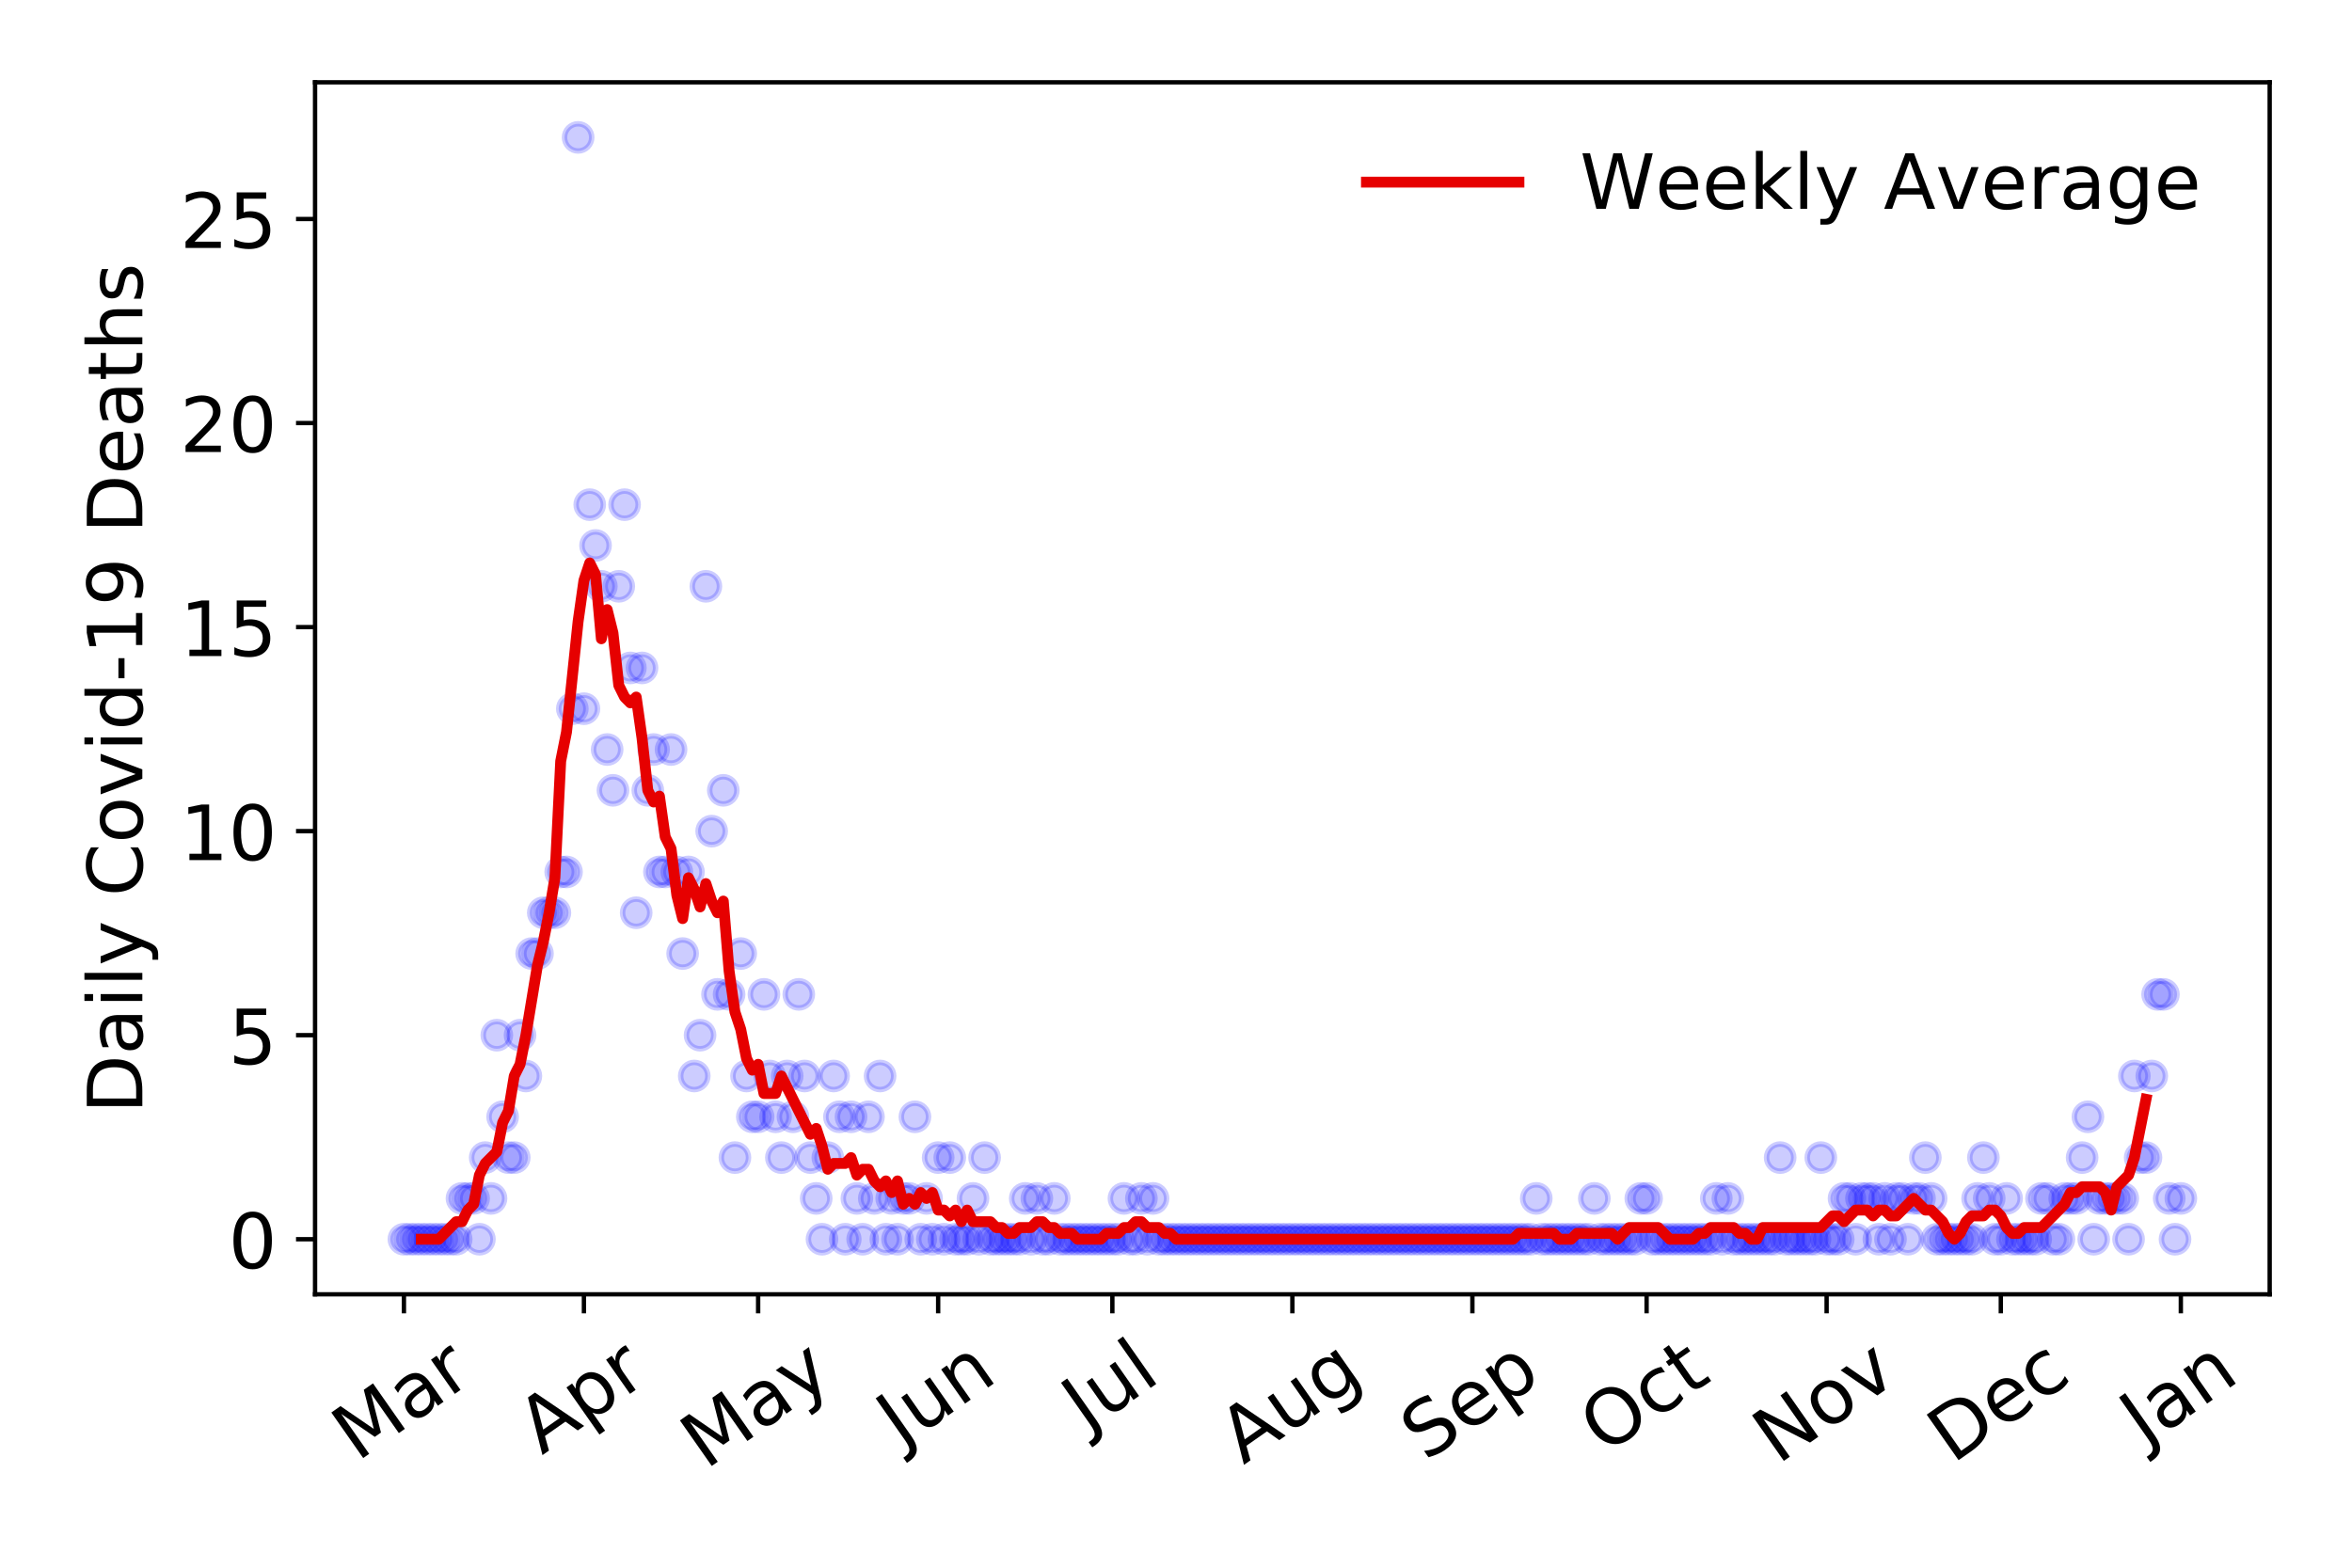<?xml version="1.0" encoding="utf-8" standalone="no"?>
<!DOCTYPE svg PUBLIC "-//W3C//DTD SVG 1.1//EN"
  "http://www.w3.org/Graphics/SVG/1.1/DTD/svg11.dtd">
<!-- Created with matplotlib (https://matplotlib.org/) -->
<svg height="288pt" version="1.1" viewBox="0 0 432 288" width="432pt" xmlns="http://www.w3.org/2000/svg" xmlns:xlink="http://www.w3.org/1999/xlink">
 <defs>
  <style type="text/css">
*{stroke-linecap:butt;stroke-linejoin:round;}
  </style>
 </defs>
 <g id="figure_1">
  <g id="patch_1">
   <path d="M 0 288 
L 432 288 
L 432 0 
L 0 0 
z
" style="fill:#ffffff;"/>
  </g>
  <g id="axes_1">
   <g id="patch_2">
    <path d="M 57.87 237.778 
L 416.88 237.778 
L 416.88 15.12 
L 57.87 15.12 
z
" style="fill:#ffffff;"/>
   </g>
   <g id="matplotlib.axis_1">
    <g id="xtick_1">
     <g id="line2d_1">
      <defs>
       <path d="M 0 0 
L 0 3.5 
" id="m441d672478" style="stroke:#000000;stroke-width:0.8;"/>
      </defs>
      <g>
       <use style="stroke:#000000;stroke-width:0.8;" x="74.189" xlink:href="#m441d672478" y="237.778"/>
      </g>
     </g>
     <g id="text_1">
      <!-- Mar -->
      <defs>
       <path d="M 9.812 72.906 
L 24.516 72.906 
L 43.109 23.297 
L 61.812 72.906 
L 76.516 72.906 
L 76.516 0 
L 66.891 0 
L 66.891 64.016 
L 48.094 14.016 
L 38.188 14.016 
L 19.391 64.016 
L 19.391 0 
L 9.812 0 
z
" id="DejaVuSans-77"/>
       <path d="M 34.281 27.484 
Q 23.391 27.484 19.188 25 
Q 14.984 22.516 14.984 16.5 
Q 14.984 11.719 18.141 8.906 
Q 21.297 6.109 26.703 6.109 
Q 34.188 6.109 38.703 11.406 
Q 43.219 16.703 43.219 25.484 
L 43.219 27.484 
z
M 52.203 31.203 
L 52.203 0 
L 43.219 0 
L 43.219 8.297 
Q 40.141 3.328 35.547 0.953 
Q 30.953 -1.422 24.312 -1.422 
Q 15.922 -1.422 10.953 3.297 
Q 6 8.016 6 15.922 
Q 6 25.141 12.172 29.828 
Q 18.359 34.516 30.609 34.516 
L 43.219 34.516 
L 43.219 35.406 
Q 43.219 41.609 39.141 45 
Q 35.062 48.391 27.688 48.391 
Q 23 48.391 18.547 47.266 
Q 14.109 46.141 10.016 43.891 
L 10.016 52.203 
Q 14.938 54.109 19.578 55.047 
Q 24.219 56 28.609 56 
Q 40.484 56 46.344 49.844 
Q 52.203 43.703 52.203 31.203 
z
" id="DejaVuSans-97"/>
       <path d="M 41.109 46.297 
Q 39.594 47.172 37.812 47.578 
Q 36.031 48 33.891 48 
Q 26.266 48 22.188 43.047 
Q 18.109 38.094 18.109 28.812 
L 18.109 0 
L 9.078 0 
L 9.078 54.688 
L 18.109 54.688 
L 18.109 46.188 
Q 20.953 51.172 25.484 53.578 
Q 30.031 56 36.531 56 
Q 37.453 56 38.578 55.875 
Q 39.703 55.766 41.062 55.516 
z
" id="DejaVuSans-114"/>
      </defs>
      <g transform="translate(65.586 268.643)rotate(-35)scale(0.14 -0.14)">
       <use xlink:href="#DejaVuSans-77"/>
       <use x="86.279" xlink:href="#DejaVuSans-97"/>
       <use x="147.559" xlink:href="#DejaVuSans-114"/>
      </g>
     </g>
    </g>
    <g id="xtick_2">
     <g id="line2d_2">
      <g>
       <use style="stroke:#000000;stroke-width:0.8;" x="107.253" xlink:href="#m441d672478" y="237.778"/>
      </g>
     </g>
     <g id="text_2">
      <!-- Apr -->
      <defs>
       <path d="M 34.188 63.188 
L 20.797 26.906 
L 47.609 26.906 
z
M 28.609 72.906 
L 39.797 72.906 
L 67.578 0 
L 57.328 0 
L 50.688 18.703 
L 17.828 18.703 
L 11.188 0 
L 0.781 0 
z
" id="DejaVuSans-65"/>
       <path d="M 18.109 8.203 
L 18.109 -20.797 
L 9.078 -20.797 
L 9.078 54.688 
L 18.109 54.688 
L 18.109 46.391 
Q 20.953 51.266 25.266 53.625 
Q 29.594 56 35.594 56 
Q 45.562 56 51.781 48.094 
Q 58.016 40.188 58.016 27.297 
Q 58.016 14.406 51.781 6.484 
Q 45.562 -1.422 35.594 -1.422 
Q 29.594 -1.422 25.266 0.953 
Q 20.953 3.328 18.109 8.203 
z
M 48.688 27.297 
Q 48.688 37.203 44.609 42.844 
Q 40.531 48.484 33.406 48.484 
Q 26.266 48.484 22.188 42.844 
Q 18.109 37.203 18.109 27.297 
Q 18.109 17.391 22.188 11.75 
Q 26.266 6.109 33.406 6.109 
Q 40.531 6.109 44.609 11.75 
Q 48.688 17.391 48.688 27.297 
z
" id="DejaVuSans-112"/>
      </defs>
      <g transform="translate(99.548 267.384)rotate(-35)scale(0.14 -0.14)">
       <use xlink:href="#DejaVuSans-65"/>
       <use x="68.408" xlink:href="#DejaVuSans-112"/>
       <use x="131.885" xlink:href="#DejaVuSans-114"/>
      </g>
     </g>
    </g>
    <g id="xtick_3">
     <g id="line2d_3">
      <g>
       <use style="stroke:#000000;stroke-width:0.8;" x="139.25" xlink:href="#m441d672478" y="237.778"/>
      </g>
     </g>
     <g id="text_3">
      <!-- May -->
      <defs>
       <path d="M 32.172 -5.078 
Q 28.375 -14.844 24.75 -17.812 
Q 21.141 -20.797 15.094 -20.797 
L 7.906 -20.797 
L 7.906 -13.281 
L 13.188 -13.281 
Q 16.891 -13.281 18.938 -11.516 
Q 21 -9.766 23.484 -3.219 
L 25.094 0.875 
L 2.984 54.688 
L 12.5 54.688 
L 29.594 11.922 
L 46.688 54.688 
L 56.203 54.688 
z
" id="DejaVuSans-121"/>
      </defs>
      <g transform="translate(129.61 270.094)rotate(-35)scale(0.14 -0.14)">
       <use xlink:href="#DejaVuSans-77"/>
       <use x="86.279" xlink:href="#DejaVuSans-97"/>
       <use x="147.559" xlink:href="#DejaVuSans-121"/>
      </g>
     </g>
    </g>
    <g id="xtick_4">
     <g id="line2d_4">
      <g>
       <use style="stroke:#000000;stroke-width:0.8;" x="172.314" xlink:href="#m441d672478" y="237.778"/>
      </g>
     </g>
     <g id="text_4">
      <!-- Jun -->
      <defs>
       <path d="M 9.812 72.906 
L 19.672 72.906 
L 19.672 5.078 
Q 19.672 -8.109 14.672 -14.062 
Q 9.672 -20.016 -1.422 -20.016 
L -5.172 -20.016 
L -5.172 -11.719 
L -2.094 -11.719 
Q 4.438 -11.719 7.125 -8.047 
Q 9.812 -4.391 9.812 5.078 
z
" id="DejaVuSans-74"/>
       <path d="M 8.5 21.578 
L 8.5 54.688 
L 17.484 54.688 
L 17.484 21.922 
Q 17.484 14.156 20.5 10.266 
Q 23.531 6.391 29.594 6.391 
Q 36.859 6.391 41.078 11.031 
Q 45.312 15.672 45.312 23.688 
L 45.312 54.688 
L 54.297 54.688 
L 54.297 0 
L 45.312 0 
L 45.312 8.406 
Q 42.047 3.422 37.719 1 
Q 33.406 -1.422 27.688 -1.422 
Q 18.266 -1.422 13.375 4.438 
Q 8.5 10.297 8.5 21.578 
z
M 31.109 56 
z
" id="DejaVuSans-117"/>
       <path d="M 54.891 33.016 
L 54.891 0 
L 45.906 0 
L 45.906 32.719 
Q 45.906 40.484 42.875 44.328 
Q 39.844 48.188 33.797 48.188 
Q 26.516 48.188 22.312 43.547 
Q 18.109 38.922 18.109 30.906 
L 18.109 0 
L 9.078 0 
L 9.078 54.688 
L 18.109 54.688 
L 18.109 46.188 
Q 21.344 51.125 25.703 53.562 
Q 30.078 56 35.797 56 
Q 45.219 56 50.047 50.172 
Q 54.891 44.344 54.891 33.016 
z
" id="DejaVuSans-110"/>
      </defs>
      <g transform="translate(165.57 266.039)rotate(-35)scale(0.14 -0.14)">
       <use xlink:href="#DejaVuSans-74"/>
       <use x="29.492" xlink:href="#DejaVuSans-117"/>
       <use x="92.871" xlink:href="#DejaVuSans-110"/>
      </g>
     </g>
    </g>
    <g id="xtick_5">
     <g id="line2d_5">
      <g>
       <use style="stroke:#000000;stroke-width:0.8;" x="204.311" xlink:href="#m441d672478" y="237.778"/>
      </g>
     </g>
     <g id="text_5">
      <!-- Jul -->
      <defs>
       <path d="M 9.422 75.984 
L 18.406 75.984 
L 18.406 0 
L 9.422 0 
z
" id="DejaVuSans-108"/>
      </defs>
      <g transform="translate(199.608 263.181)rotate(-35)scale(0.14 -0.14)">
       <use xlink:href="#DejaVuSans-74"/>
       <use x="29.492" xlink:href="#DejaVuSans-117"/>
       <use x="92.871" xlink:href="#DejaVuSans-108"/>
      </g>
     </g>
    </g>
    <g id="xtick_6">
     <g id="line2d_6">
      <g>
       <use style="stroke:#000000;stroke-width:0.8;" x="237.375" xlink:href="#m441d672478" y="237.778"/>
      </g>
     </g>
     <g id="text_6">
      <!-- Aug -->
      <defs>
       <path d="M 45.406 27.984 
Q 45.406 37.75 41.375 43.109 
Q 37.359 48.484 30.078 48.484 
Q 22.859 48.484 18.828 43.109 
Q 14.797 37.75 14.797 27.984 
Q 14.797 18.266 18.828 12.891 
Q 22.859 7.516 30.078 7.516 
Q 37.359 7.516 41.375 12.891 
Q 45.406 18.266 45.406 27.984 
z
M 54.391 6.781 
Q 54.391 -7.172 48.188 -13.984 
Q 42 -20.797 29.203 -20.797 
Q 24.469 -20.797 20.266 -20.094 
Q 16.062 -19.391 12.109 -17.922 
L 12.109 -9.188 
Q 16.062 -11.328 19.922 -12.344 
Q 23.781 -13.375 27.781 -13.375 
Q 36.625 -13.375 41.016 -8.766 
Q 45.406 -4.156 45.406 5.172 
L 45.406 9.625 
Q 42.625 4.781 38.281 2.391 
Q 33.938 0 27.875 0 
Q 17.828 0 11.672 7.656 
Q 5.516 15.328 5.516 27.984 
Q 5.516 40.672 11.672 48.328 
Q 17.828 56 27.875 56 
Q 33.938 56 38.281 53.609 
Q 42.625 51.219 45.406 46.391 
L 45.406 54.688 
L 54.391 54.688 
z
" id="DejaVuSans-103"/>
      </defs>
      <g transform="translate(228.394 269.172)rotate(-35)scale(0.14 -0.14)">
       <use xlink:href="#DejaVuSans-65"/>
       <use x="68.408" xlink:href="#DejaVuSans-117"/>
       <use x="131.787" xlink:href="#DejaVuSans-103"/>
      </g>
     </g>
    </g>
    <g id="xtick_7">
     <g id="line2d_7">
      <g>
       <use style="stroke:#000000;stroke-width:0.8;" x="270.439" xlink:href="#m441d672478" y="237.778"/>
      </g>
     </g>
     <g id="text_7">
      <!-- Sep -->
      <defs>
       <path d="M 53.516 70.516 
L 53.516 60.891 
Q 47.906 63.578 42.922 64.891 
Q 37.938 66.219 33.297 66.219 
Q 25.25 66.219 20.875 63.094 
Q 16.5 59.969 16.5 54.203 
Q 16.5 49.359 19.406 46.891 
Q 22.312 44.438 30.422 42.922 
L 36.375 41.703 
Q 47.406 39.594 52.656 34.297 
Q 57.906 29 57.906 20.125 
Q 57.906 9.516 50.797 4.047 
Q 43.703 -1.422 29.984 -1.422 
Q 24.812 -1.422 18.969 -0.25 
Q 13.141 0.922 6.891 3.219 
L 6.891 13.375 
Q 12.891 10.016 18.656 8.297 
Q 24.422 6.594 29.984 6.594 
Q 38.422 6.594 43.016 9.906 
Q 47.609 13.234 47.609 19.391 
Q 47.609 24.75 44.312 27.781 
Q 41.016 30.812 33.5 32.328 
L 27.484 33.5 
Q 16.453 35.688 11.516 40.375 
Q 6.594 45.062 6.594 53.422 
Q 6.594 63.094 13.406 68.656 
Q 20.219 74.219 32.172 74.219 
Q 37.312 74.219 42.625 73.281 
Q 47.953 72.359 53.516 70.516 
z
" id="DejaVuSans-83"/>
       <path d="M 56.203 29.594 
L 56.203 25.203 
L 14.891 25.203 
Q 15.484 15.922 20.484 11.062 
Q 25.484 6.203 34.422 6.203 
Q 39.594 6.203 44.453 7.469 
Q 49.312 8.734 54.109 11.281 
L 54.109 2.781 
Q 49.266 0.734 44.188 -0.344 
Q 39.109 -1.422 33.891 -1.422 
Q 20.797 -1.422 13.156 6.188 
Q 5.516 13.812 5.516 26.812 
Q 5.516 40.234 12.766 48.109 
Q 20.016 56 32.328 56 
Q 43.359 56 49.781 48.891 
Q 56.203 41.797 56.203 29.594 
z
M 47.219 32.234 
Q 47.125 39.594 43.094 43.984 
Q 39.062 48.391 32.422 48.391 
Q 24.906 48.391 20.391 44.141 
Q 15.875 39.891 15.188 32.172 
z
" id="DejaVuSans-101"/>
      </defs>
      <g transform="translate(261.846 268.629)rotate(-35)scale(0.14 -0.14)">
       <use xlink:href="#DejaVuSans-83"/>
       <use x="63.477" xlink:href="#DejaVuSans-101"/>
       <use x="125" xlink:href="#DejaVuSans-112"/>
      </g>
     </g>
    </g>
    <g id="xtick_8">
     <g id="line2d_8">
      <g>
       <use style="stroke:#000000;stroke-width:0.8;" x="302.436" xlink:href="#m441d672478" y="237.778"/>
      </g>
     </g>
     <g id="text_8">
      <!-- Oct -->
      <defs>
       <path d="M 39.406 66.219 
Q 28.656 66.219 22.328 58.203 
Q 16.016 50.203 16.016 36.375 
Q 16.016 22.609 22.328 14.594 
Q 28.656 6.594 39.406 6.594 
Q 50.141 6.594 56.422 14.594 
Q 62.703 22.609 62.703 36.375 
Q 62.703 50.203 56.422 58.203 
Q 50.141 66.219 39.406 66.219 
z
M 39.406 74.219 
Q 54.734 74.219 63.906 63.938 
Q 73.094 53.656 73.094 36.375 
Q 73.094 19.141 63.906 8.859 
Q 54.734 -1.422 39.406 -1.422 
Q 24.031 -1.422 14.812 8.828 
Q 5.609 19.094 5.609 36.375 
Q 5.609 53.656 14.812 63.938 
Q 24.031 74.219 39.406 74.219 
z
" id="DejaVuSans-79"/>
       <path d="M 48.781 52.594 
L 48.781 44.188 
Q 44.969 46.297 41.141 47.344 
Q 37.312 48.391 33.406 48.391 
Q 24.656 48.391 19.812 42.844 
Q 14.984 37.312 14.984 27.297 
Q 14.984 17.281 19.812 11.734 
Q 24.656 6.203 33.406 6.203 
Q 37.312 6.203 41.141 7.25 
Q 44.969 8.297 48.781 10.406 
L 48.781 2.094 
Q 45.016 0.344 40.984 -0.531 
Q 36.969 -1.422 32.422 -1.422 
Q 20.062 -1.422 12.781 6.344 
Q 5.516 14.109 5.516 27.297 
Q 5.516 40.672 12.859 48.328 
Q 20.219 56 33.016 56 
Q 37.156 56 41.109 55.141 
Q 45.062 54.297 48.781 52.594 
z
" id="DejaVuSans-99"/>
       <path d="M 18.312 70.219 
L 18.312 54.688 
L 36.812 54.688 
L 36.812 47.703 
L 18.312 47.703 
L 18.312 18.016 
Q 18.312 11.328 20.141 9.422 
Q 21.969 7.516 27.594 7.516 
L 36.812 7.516 
L 36.812 0 
L 27.594 0 
Q 17.188 0 13.234 3.875 
Q 9.281 7.766 9.281 18.016 
L 9.281 47.703 
L 2.688 47.703 
L 2.688 54.688 
L 9.281 54.688 
L 9.281 70.219 
z
" id="DejaVuSans-116"/>
      </defs>
      <g transform="translate(294.737 267.377)rotate(-35)scale(0.14 -0.14)">
       <use xlink:href="#DejaVuSans-79"/>
       <use x="78.711" xlink:href="#DejaVuSans-99"/>
       <use x="133.691" xlink:href="#DejaVuSans-116"/>
      </g>
     </g>
    </g>
    <g id="xtick_9">
     <g id="line2d_9">
      <g>
       <use style="stroke:#000000;stroke-width:0.8;" x="335.5" xlink:href="#m441d672478" y="237.778"/>
      </g>
     </g>
     <g id="text_9">
      <!-- Nov -->
      <defs>
       <path d="M 9.812 72.906 
L 23.094 72.906 
L 55.422 11.922 
L 55.422 72.906 
L 64.984 72.906 
L 64.984 0 
L 51.703 0 
L 19.391 60.984 
L 19.391 0 
L 9.812 0 
z
" id="DejaVuSans-78"/>
       <path d="M 30.609 48.391 
Q 23.391 48.391 19.188 42.75 
Q 14.984 37.109 14.984 27.297 
Q 14.984 17.484 19.156 11.844 
Q 23.344 6.203 30.609 6.203 
Q 37.797 6.203 41.984 11.859 
Q 46.188 17.531 46.188 27.297 
Q 46.188 37.016 41.984 42.703 
Q 37.797 48.391 30.609 48.391 
z
M 30.609 56 
Q 42.328 56 49.016 48.375 
Q 55.719 40.766 55.719 27.297 
Q 55.719 13.875 49.016 6.219 
Q 42.328 -1.422 30.609 -1.422 
Q 18.844 -1.422 12.172 6.219 
Q 5.516 13.875 5.516 27.297 
Q 5.516 40.766 12.172 48.375 
Q 18.844 56 30.609 56 
z
" id="DejaVuSans-111"/>
       <path d="M 2.984 54.688 
L 12.5 54.688 
L 29.594 8.797 
L 46.688 54.688 
L 56.203 54.688 
L 35.688 0 
L 23.484 0 
z
" id="DejaVuSans-118"/>
      </defs>
      <g transform="translate(326.524 269.166)rotate(-35)scale(0.14 -0.14)">
       <use xlink:href="#DejaVuSans-78"/>
       <use x="74.805" xlink:href="#DejaVuSans-111"/>
       <use x="135.986" xlink:href="#DejaVuSans-118"/>
      </g>
     </g>
    </g>
    <g id="xtick_10">
     <g id="line2d_10">
      <g>
       <use style="stroke:#000000;stroke-width:0.8;" x="367.497" xlink:href="#m441d672478" y="237.778"/>
      </g>
     </g>
     <g id="text_10">
      <!-- Dec -->
      <defs>
       <path d="M 19.672 64.797 
L 19.672 8.109 
L 31.594 8.109 
Q 46.688 8.109 53.688 14.938 
Q 60.688 21.781 60.688 36.531 
Q 60.688 51.172 53.688 57.984 
Q 46.688 64.797 31.594 64.797 
z
M 9.812 72.906 
L 30.078 72.906 
Q 51.266 72.906 61.172 64.094 
Q 71.094 55.281 71.094 36.531 
Q 71.094 17.672 61.125 8.828 
Q 51.172 0 30.078 0 
L 9.812 0 
z
" id="DejaVuSans-68"/>
      </defs>
      <g transform="translate(358.617 269.032)rotate(-35)scale(0.14 -0.14)">
       <use xlink:href="#DejaVuSans-68"/>
       <use x="77.002" xlink:href="#DejaVuSans-101"/>
       <use x="138.525" xlink:href="#DejaVuSans-99"/>
      </g>
     </g>
    </g>
    <g id="xtick_11">
     <g id="line2d_11">
      <g>
       <use style="stroke:#000000;stroke-width:0.8;" x="400.561" xlink:href="#m441d672478" y="237.778"/>
      </g>
     </g>
     <g id="text_11">
      <!-- Jan -->
      <g transform="translate(393.938 265.871)rotate(-35)scale(0.14 -0.14)">
       <use xlink:href="#DejaVuSans-74"/>
       <use x="29.492" xlink:href="#DejaVuSans-97"/>
       <use x="90.771" xlink:href="#DejaVuSans-110"/>
      </g>
     </g>
    </g>
   </g>
   <g id="matplotlib.axis_2">
    <g id="ytick_1">
     <g id="line2d_12">
      <defs>
       <path d="M 0 0 
L -3.5 0 
" id="m51ab893e7d" style="stroke:#000000;stroke-width:0.8;"/>
      </defs>
      <g>
       <use style="stroke:#000000;stroke-width:0.8;" x="57.87" xlink:href="#m51ab893e7d" y="227.657"/>
      </g>
     </g>
     <g id="text_12">
      <!-- 0 -->
      <defs>
       <path d="M 31.781 66.406 
Q 24.172 66.406 20.328 58.906 
Q 16.5 51.422 16.5 36.375 
Q 16.5 21.391 20.328 13.891 
Q 24.172 6.391 31.781 6.391 
Q 39.453 6.391 43.281 13.891 
Q 47.125 21.391 47.125 36.375 
Q 47.125 51.422 43.281 58.906 
Q 39.453 66.406 31.781 66.406 
z
M 31.781 74.219 
Q 44.047 74.219 50.516 64.516 
Q 56.984 54.828 56.984 36.375 
Q 56.984 17.969 50.516 8.266 
Q 44.047 -1.422 31.781 -1.422 
Q 19.531 -1.422 13.062 8.266 
Q 6.594 17.969 6.594 36.375 
Q 6.594 54.828 13.062 64.516 
Q 19.531 74.219 31.781 74.219 
z
" id="DejaVuSans-48"/>
      </defs>
      <g transform="translate(41.962 232.976)scale(0.14 -0.14)">
       <use xlink:href="#DejaVuSans-48"/>
      </g>
     </g>
    </g>
    <g id="ytick_2">
     <g id="line2d_13">
      <g>
       <use style="stroke:#000000;stroke-width:0.8;" x="57.87" xlink:href="#m51ab893e7d" y="190.173"/>
      </g>
     </g>
     <g id="text_13">
      <!-- 5 -->
      <defs>
       <path d="M 10.797 72.906 
L 49.516 72.906 
L 49.516 64.594 
L 19.828 64.594 
L 19.828 46.734 
Q 21.969 47.469 24.109 47.828 
Q 26.266 48.188 28.422 48.188 
Q 40.625 48.188 47.75 41.5 
Q 54.891 34.812 54.891 23.391 
Q 54.891 11.625 47.562 5.094 
Q 40.234 -1.422 26.906 -1.422 
Q 22.312 -1.422 17.547 -0.641 
Q 12.797 0.141 7.719 1.703 
L 7.719 11.625 
Q 12.109 9.234 16.797 8.062 
Q 21.484 6.891 26.703 6.891 
Q 35.156 6.891 40.078 11.328 
Q 45.016 15.766 45.016 23.391 
Q 45.016 31 40.078 35.438 
Q 35.156 39.891 26.703 39.891 
Q 22.75 39.891 18.812 39.016 
Q 14.891 38.141 10.797 36.281 
z
" id="DejaVuSans-53"/>
      </defs>
      <g transform="translate(41.962 195.492)scale(0.14 -0.14)">
       <use xlink:href="#DejaVuSans-53"/>
      </g>
     </g>
    </g>
    <g id="ytick_3">
     <g id="line2d_14">
      <g>
       <use style="stroke:#000000;stroke-width:0.8;" x="57.87" xlink:href="#m51ab893e7d" y="152.688"/>
      </g>
     </g>
     <g id="text_14">
      <!-- 10 -->
      <defs>
       <path d="M 12.406 8.297 
L 28.516 8.297 
L 28.516 63.922 
L 10.984 60.406 
L 10.984 69.391 
L 28.422 72.906 
L 38.281 72.906 
L 38.281 8.297 
L 54.391 8.297 
L 54.391 0 
L 12.406 0 
z
" id="DejaVuSans-49"/>
      </defs>
      <g transform="translate(33.055 158.007)scale(0.14 -0.14)">
       <use xlink:href="#DejaVuSans-49"/>
       <use x="63.623" xlink:href="#DejaVuSans-48"/>
      </g>
     </g>
    </g>
    <g id="ytick_4">
     <g id="line2d_15">
      <g>
       <use style="stroke:#000000;stroke-width:0.8;" x="57.87" xlink:href="#m51ab893e7d" y="115.204"/>
      </g>
     </g>
     <g id="text_15">
      <!-- 15 -->
      <g transform="translate(33.055 120.523)scale(0.14 -0.14)">
       <use xlink:href="#DejaVuSans-49"/>
       <use x="63.623" xlink:href="#DejaVuSans-53"/>
      </g>
     </g>
    </g>
    <g id="ytick_5">
     <g id="line2d_16">
      <g>
       <use style="stroke:#000000;stroke-width:0.8;" x="57.87" xlink:href="#m51ab893e7d" y="77.719"/>
      </g>
     </g>
     <g id="text_16">
      <!-- 20 -->
      <defs>
       <path d="M 19.188 8.297 
L 53.609 8.297 
L 53.609 0 
L 7.328 0 
L 7.328 8.297 
Q 12.938 14.109 22.625 23.891 
Q 32.328 33.688 34.812 36.531 
Q 39.547 41.844 41.422 45.531 
Q 43.312 49.219 43.312 52.781 
Q 43.312 58.594 39.234 62.25 
Q 35.156 65.922 28.609 65.922 
Q 23.969 65.922 18.812 64.312 
Q 13.672 62.703 7.812 59.422 
L 7.812 69.391 
Q 13.766 71.781 18.938 73 
Q 24.125 74.219 28.422 74.219 
Q 39.75 74.219 46.484 68.547 
Q 53.219 62.891 53.219 53.422 
Q 53.219 48.922 51.531 44.891 
Q 49.859 40.875 45.406 35.406 
Q 44.188 33.984 37.641 27.219 
Q 31.109 20.453 19.188 8.297 
z
" id="DejaVuSans-50"/>
      </defs>
      <g transform="translate(33.055 83.038)scale(0.14 -0.14)">
       <use xlink:href="#DejaVuSans-50"/>
       <use x="63.623" xlink:href="#DejaVuSans-48"/>
      </g>
     </g>
    </g>
    <g id="ytick_6">
     <g id="line2d_17">
      <g>
       <use style="stroke:#000000;stroke-width:0.8;" x="57.87" xlink:href="#m51ab893e7d" y="40.235"/>
      </g>
     </g>
     <g id="text_17">
      <!-- 25 -->
      <g transform="translate(33.055 45.554)scale(0.14 -0.14)">
       <use xlink:href="#DejaVuSans-50"/>
       <use x="63.623" xlink:href="#DejaVuSans-53"/>
      </g>
     </g>
    </g>
    <g id="text_18">
     <!-- Daily Covid-19 Deaths -->
     <defs>
      <path d="M 9.422 54.688 
L 18.406 54.688 
L 18.406 0 
L 9.422 0 
z
M 9.422 75.984 
L 18.406 75.984 
L 18.406 64.594 
L 9.422 64.594 
z
" id="DejaVuSans-105"/>
      <path id="DejaVuSans-32"/>
      <path d="M 64.406 67.281 
L 64.406 56.891 
Q 59.422 61.531 53.781 63.812 
Q 48.141 66.109 41.797 66.109 
Q 29.297 66.109 22.656 58.469 
Q 16.016 50.828 16.016 36.375 
Q 16.016 21.969 22.656 14.328 
Q 29.297 6.688 41.797 6.688 
Q 48.141 6.688 53.781 8.984 
Q 59.422 11.281 64.406 15.922 
L 64.406 5.609 
Q 59.234 2.094 53.438 0.328 
Q 47.656 -1.422 41.219 -1.422 
Q 24.656 -1.422 15.125 8.703 
Q 5.609 18.844 5.609 36.375 
Q 5.609 53.953 15.125 64.078 
Q 24.656 74.219 41.219 74.219 
Q 47.75 74.219 53.531 72.484 
Q 59.328 70.75 64.406 67.281 
z
" id="DejaVuSans-67"/>
      <path d="M 45.406 46.391 
L 45.406 75.984 
L 54.391 75.984 
L 54.391 0 
L 45.406 0 
L 45.406 8.203 
Q 42.578 3.328 38.25 0.953 
Q 33.938 -1.422 27.875 -1.422 
Q 17.969 -1.422 11.734 6.484 
Q 5.516 14.406 5.516 27.297 
Q 5.516 40.188 11.734 48.094 
Q 17.969 56 27.875 56 
Q 33.938 56 38.25 53.625 
Q 42.578 51.266 45.406 46.391 
z
M 14.797 27.297 
Q 14.797 17.391 18.875 11.75 
Q 22.953 6.109 30.078 6.109 
Q 37.203 6.109 41.297 11.75 
Q 45.406 17.391 45.406 27.297 
Q 45.406 37.203 41.297 42.844 
Q 37.203 48.484 30.078 48.484 
Q 22.953 48.484 18.875 42.844 
Q 14.797 37.203 14.797 27.297 
z
" id="DejaVuSans-100"/>
      <path d="M 4.891 31.391 
L 31.203 31.391 
L 31.203 23.391 
L 4.891 23.391 
z
" id="DejaVuSans-45"/>
      <path d="M 10.984 1.516 
L 10.984 10.5 
Q 14.703 8.734 18.5 7.812 
Q 22.312 6.891 25.984 6.891 
Q 35.75 6.891 40.891 13.453 
Q 46.047 20.016 46.781 33.406 
Q 43.953 29.203 39.594 26.953 
Q 35.25 24.703 29.984 24.703 
Q 19.047 24.703 12.672 31.312 
Q 6.297 37.938 6.297 49.422 
Q 6.297 60.641 12.938 67.422 
Q 19.578 74.219 30.609 74.219 
Q 43.266 74.219 49.922 64.516 
Q 56.594 54.828 56.594 36.375 
Q 56.594 19.141 48.406 8.859 
Q 40.234 -1.422 26.422 -1.422 
Q 22.703 -1.422 18.891 -0.688 
Q 15.094 0.047 10.984 1.516 
z
M 30.609 32.422 
Q 37.25 32.422 41.125 36.953 
Q 45.016 41.5 45.016 49.422 
Q 45.016 57.281 41.125 61.844 
Q 37.25 66.406 30.609 66.406 
Q 23.969 66.406 20.094 61.844 
Q 16.219 57.281 16.219 49.422 
Q 16.219 41.5 20.094 36.953 
Q 23.969 32.422 30.609 32.422 
z
" id="DejaVuSans-57"/>
      <path d="M 54.891 33.016 
L 54.891 0 
L 45.906 0 
L 45.906 32.719 
Q 45.906 40.484 42.875 44.328 
Q 39.844 48.188 33.797 48.188 
Q 26.516 48.188 22.312 43.547 
Q 18.109 38.922 18.109 30.906 
L 18.109 0 
L 9.078 0 
L 9.078 75.984 
L 18.109 75.984 
L 18.109 46.188 
Q 21.344 51.125 25.703 53.562 
Q 30.078 56 35.797 56 
Q 45.219 56 50.047 50.172 
Q 54.891 44.344 54.891 33.016 
z
" id="DejaVuSans-104"/>
      <path d="M 44.281 53.078 
L 44.281 44.578 
Q 40.484 46.531 36.375 47.5 
Q 32.281 48.484 27.875 48.484 
Q 21.188 48.484 17.844 46.438 
Q 14.5 44.391 14.5 40.281 
Q 14.5 37.156 16.891 35.375 
Q 19.281 33.594 26.516 31.984 
L 29.594 31.297 
Q 39.156 29.25 43.188 25.516 
Q 47.219 21.781 47.219 15.094 
Q 47.219 7.469 41.188 3.016 
Q 35.156 -1.422 24.609 -1.422 
Q 20.219 -1.422 15.453 -0.562 
Q 10.688 0.297 5.422 2 
L 5.422 11.281 
Q 10.406 8.688 15.234 7.391 
Q 20.062 6.109 24.812 6.109 
Q 31.156 6.109 34.562 8.281 
Q 37.984 10.453 37.984 14.406 
Q 37.984 18.062 35.516 20.016 
Q 33.062 21.969 24.703 23.781 
L 21.578 24.516 
Q 13.234 26.266 9.516 29.906 
Q 5.812 33.547 5.812 39.891 
Q 5.812 47.609 11.281 51.797 
Q 16.75 56 26.812 56 
Q 31.781 56 36.172 55.266 
Q 40.578 54.547 44.281 53.078 
z
" id="DejaVuSans-115"/>
     </defs>
     <g transform="translate(26.143 204.56)rotate(-90)scale(0.14 -0.14)">
      <use xlink:href="#DejaVuSans-68"/>
      <use x="77.002" xlink:href="#DejaVuSans-97"/>
      <use x="138.281" xlink:href="#DejaVuSans-105"/>
      <use x="166.064" xlink:href="#DejaVuSans-108"/>
      <use x="193.848" xlink:href="#DejaVuSans-121"/>
      <use x="253.027" xlink:href="#DejaVuSans-32"/>
      <use x="284.814" xlink:href="#DejaVuSans-67"/>
      <use x="354.639" xlink:href="#DejaVuSans-111"/>
      <use x="415.82" xlink:href="#DejaVuSans-118"/>
      <use x="475" xlink:href="#DejaVuSans-105"/>
      <use x="502.783" xlink:href="#DejaVuSans-100"/>
      <use x="566.26" xlink:href="#DejaVuSans-45"/>
      <use x="602.344" xlink:href="#DejaVuSans-49"/>
      <use x="665.967" xlink:href="#DejaVuSans-57"/>
      <use x="729.59" xlink:href="#DejaVuSans-32"/>
      <use x="761.377" xlink:href="#DejaVuSans-68"/>
      <use x="838.379" xlink:href="#DejaVuSans-101"/>
      <use x="899.902" xlink:href="#DejaVuSans-97"/>
      <use x="961.182" xlink:href="#DejaVuSans-116"/>
      <use x="1000.391" xlink:href="#DejaVuSans-104"/>
      <use x="1063.77" xlink:href="#DejaVuSans-115"/>
     </g>
    </g>
   </g>
   <g id="line2d_18">
    <defs>
     <path d="M 0 2.5 
C 0.663 2.5 1.299 2.237 1.768 1.768 
C 2.237 1.299 2.5 0.663 2.5 0 
C 2.5 -0.663 2.237 -1.299 1.768 -1.768 
C 1.299 -2.237 0.663 -2.5 0 -2.5 
C -0.663 -2.5 -1.299 -2.237 -1.768 -1.768 
C -2.237 -1.299 -2.5 -0.663 -2.5 0 
C -2.5 0.663 -2.237 1.299 -1.768 1.768 
C -1.299 2.237 -0.663 2.5 0 2.5 
z
" id="m3462e8a67b" style="stroke:#0000ff;stroke-opacity:0.2;"/>
    </defs>
    <g clip-path="url(#p8f88398fde)">
     <use style="fill:#0000ff;fill-opacity:0.2;stroke:#0000ff;stroke-opacity:0.2;" x="74.189" xlink:href="#m3462e8a67b" y="227.657"/>
     <use style="fill:#0000ff;fill-opacity:0.2;stroke:#0000ff;stroke-opacity:0.2;" x="75.255" xlink:href="#m3462e8a67b" y="227.657"/>
     <use style="fill:#0000ff;fill-opacity:0.2;stroke:#0000ff;stroke-opacity:0.2;" x="76.322" xlink:href="#m3462e8a67b" y="227.657"/>
     <use style="fill:#0000ff;fill-opacity:0.2;stroke:#0000ff;stroke-opacity:0.2;" x="77.388" xlink:href="#m3462e8a67b" y="227.657"/>
     <use style="fill:#0000ff;fill-opacity:0.2;stroke:#0000ff;stroke-opacity:0.2;" x="78.455" xlink:href="#m3462e8a67b" y="227.657"/>
     <use style="fill:#0000ff;fill-opacity:0.2;stroke:#0000ff;stroke-opacity:0.2;" x="79.522" xlink:href="#m3462e8a67b" y="227.657"/>
     <use style="fill:#0000ff;fill-opacity:0.2;stroke:#0000ff;stroke-opacity:0.2;" x="80.588" xlink:href="#m3462e8a67b" y="227.657"/>
     <use style="fill:#0000ff;fill-opacity:0.2;stroke:#0000ff;stroke-opacity:0.2;" x="81.655" xlink:href="#m3462e8a67b" y="227.657"/>
     <use style="fill:#0000ff;fill-opacity:0.2;stroke:#0000ff;stroke-opacity:0.2;" x="82.721" xlink:href="#m3462e8a67b" y="227.657"/>
     <use style="fill:#0000ff;fill-opacity:0.2;stroke:#0000ff;stroke-opacity:0.2;" x="83.788" xlink:href="#m3462e8a67b" y="227.657"/>
     <use style="fill:#0000ff;fill-opacity:0.2;stroke:#0000ff;stroke-opacity:0.2;" x="84.854" xlink:href="#m3462e8a67b" y="220.16"/>
     <use style="fill:#0000ff;fill-opacity:0.2;stroke:#0000ff;stroke-opacity:0.2;" x="85.921" xlink:href="#m3462e8a67b" y="220.16"/>
     <use style="fill:#0000ff;fill-opacity:0.2;stroke:#0000ff;stroke-opacity:0.2;" x="86.988" xlink:href="#m3462e8a67b" y="220.16"/>
     <use style="fill:#0000ff;fill-opacity:0.2;stroke:#0000ff;stroke-opacity:0.2;" x="88.054" xlink:href="#m3462e8a67b" y="227.657"/>
     <use style="fill:#0000ff;fill-opacity:0.2;stroke:#0000ff;stroke-opacity:0.2;" x="89.121" xlink:href="#m3462e8a67b" y="212.664"/>
     <use style="fill:#0000ff;fill-opacity:0.2;stroke:#0000ff;stroke-opacity:0.2;" x="90.187" xlink:href="#m3462e8a67b" y="220.16"/>
     <use style="fill:#0000ff;fill-opacity:0.2;stroke:#0000ff;stroke-opacity:0.2;" x="91.254" xlink:href="#m3462e8a67b" y="190.173"/>
     <use style="fill:#0000ff;fill-opacity:0.2;stroke:#0000ff;stroke-opacity:0.2;" x="92.32" xlink:href="#m3462e8a67b" y="205.167"/>
     <use style="fill:#0000ff;fill-opacity:0.2;stroke:#0000ff;stroke-opacity:0.2;" x="93.387" xlink:href="#m3462e8a67b" y="212.664"/>
     <use style="fill:#0000ff;fill-opacity:0.2;stroke:#0000ff;stroke-opacity:0.2;" x="94.454" xlink:href="#m3462e8a67b" y="212.664"/>
     <use style="fill:#0000ff;fill-opacity:0.2;stroke:#0000ff;stroke-opacity:0.2;" x="95.52" xlink:href="#m3462e8a67b" y="190.173"/>
     <use style="fill:#0000ff;fill-opacity:0.2;stroke:#0000ff;stroke-opacity:0.2;" x="96.587" xlink:href="#m3462e8a67b" y="197.67"/>
     <use style="fill:#0000ff;fill-opacity:0.2;stroke:#0000ff;stroke-opacity:0.2;" x="97.653" xlink:href="#m3462e8a67b" y="175.179"/>
     <use style="fill:#0000ff;fill-opacity:0.2;stroke:#0000ff;stroke-opacity:0.2;" x="98.72" xlink:href="#m3462e8a67b" y="175.179"/>
     <use style="fill:#0000ff;fill-opacity:0.2;stroke:#0000ff;stroke-opacity:0.2;" x="99.786" xlink:href="#m3462e8a67b" y="167.682"/>
     <use style="fill:#0000ff;fill-opacity:0.2;stroke:#0000ff;stroke-opacity:0.2;" x="100.853" xlink:href="#m3462e8a67b" y="167.682"/>
     <use style="fill:#0000ff;fill-opacity:0.2;stroke:#0000ff;stroke-opacity:0.2;" x="101.92" xlink:href="#m3462e8a67b" y="167.682"/>
     <use style="fill:#0000ff;fill-opacity:0.2;stroke:#0000ff;stroke-opacity:0.2;" x="102.986" xlink:href="#m3462e8a67b" y="160.185"/>
     <use style="fill:#0000ff;fill-opacity:0.2;stroke:#0000ff;stroke-opacity:0.2;" x="104.053" xlink:href="#m3462e8a67b" y="160.185"/>
     <use style="fill:#0000ff;fill-opacity:0.2;stroke:#0000ff;stroke-opacity:0.2;" x="105.119" xlink:href="#m3462e8a67b" y="130.198"/>
     <use style="fill:#0000ff;fill-opacity:0.2;stroke:#0000ff;stroke-opacity:0.2;" x="106.186" xlink:href="#m3462e8a67b" y="25.241"/>
     <use style="fill:#0000ff;fill-opacity:0.2;stroke:#0000ff;stroke-opacity:0.2;" x="107.253" xlink:href="#m3462e8a67b" y="130.198"/>
     <use style="fill:#0000ff;fill-opacity:0.2;stroke:#0000ff;stroke-opacity:0.2;" x="108.319" xlink:href="#m3462e8a67b" y="92.713"/>
     <use style="fill:#0000ff;fill-opacity:0.2;stroke:#0000ff;stroke-opacity:0.2;" x="109.386" xlink:href="#m3462e8a67b" y="100.21"/>
     <use style="fill:#0000ff;fill-opacity:0.2;stroke:#0000ff;stroke-opacity:0.2;" x="110.452" xlink:href="#m3462e8a67b" y="107.707"/>
     <use style="fill:#0000ff;fill-opacity:0.2;stroke:#0000ff;stroke-opacity:0.2;" x="111.519" xlink:href="#m3462e8a67b" y="137.694"/>
     <use style="fill:#0000ff;fill-opacity:0.2;stroke:#0000ff;stroke-opacity:0.2;" x="112.585" xlink:href="#m3462e8a67b" y="145.191"/>
     <use style="fill:#0000ff;fill-opacity:0.2;stroke:#0000ff;stroke-opacity:0.2;" x="113.652" xlink:href="#m3462e8a67b" y="107.707"/>
     <use style="fill:#0000ff;fill-opacity:0.2;stroke:#0000ff;stroke-opacity:0.2;" x="114.719" xlink:href="#m3462e8a67b" y="92.713"/>
     <use style="fill:#0000ff;fill-opacity:0.2;stroke:#0000ff;stroke-opacity:0.2;" x="115.785" xlink:href="#m3462e8a67b" y="122.701"/>
     <use style="fill:#0000ff;fill-opacity:0.2;stroke:#0000ff;stroke-opacity:0.2;" x="116.852" xlink:href="#m3462e8a67b" y="167.682"/>
     <use style="fill:#0000ff;fill-opacity:0.2;stroke:#0000ff;stroke-opacity:0.2;" x="117.918" xlink:href="#m3462e8a67b" y="122.701"/>
     <use style="fill:#0000ff;fill-opacity:0.2;stroke:#0000ff;stroke-opacity:0.2;" x="118.985" xlink:href="#m3462e8a67b" y="145.191"/>
     <use style="fill:#0000ff;fill-opacity:0.2;stroke:#0000ff;stroke-opacity:0.2;" x="120.051" xlink:href="#m3462e8a67b" y="137.694"/>
     <use style="fill:#0000ff;fill-opacity:0.2;stroke:#0000ff;stroke-opacity:0.2;" x="121.118" xlink:href="#m3462e8a67b" y="160.185"/>
     <use style="fill:#0000ff;fill-opacity:0.2;stroke:#0000ff;stroke-opacity:0.2;" x="122.185" xlink:href="#m3462e8a67b" y="160.185"/>
     <use style="fill:#0000ff;fill-opacity:0.2;stroke:#0000ff;stroke-opacity:0.2;" x="123.251" xlink:href="#m3462e8a67b" y="137.694"/>
     <use style="fill:#0000ff;fill-opacity:0.2;stroke:#0000ff;stroke-opacity:0.2;" x="124.318" xlink:href="#m3462e8a67b" y="160.185"/>
     <use style="fill:#0000ff;fill-opacity:0.2;stroke:#0000ff;stroke-opacity:0.2;" x="125.384" xlink:href="#m3462e8a67b" y="175.179"/>
     <use style="fill:#0000ff;fill-opacity:0.2;stroke:#0000ff;stroke-opacity:0.2;" x="126.451" xlink:href="#m3462e8a67b" y="160.185"/>
     <use style="fill:#0000ff;fill-opacity:0.2;stroke:#0000ff;stroke-opacity:0.2;" x="127.518" xlink:href="#m3462e8a67b" y="197.67"/>
     <use style="fill:#0000ff;fill-opacity:0.2;stroke:#0000ff;stroke-opacity:0.2;" x="128.584" xlink:href="#m3462e8a67b" y="190.173"/>
     <use style="fill:#0000ff;fill-opacity:0.2;stroke:#0000ff;stroke-opacity:0.2;" x="129.651" xlink:href="#m3462e8a67b" y="107.707"/>
     <use style="fill:#0000ff;fill-opacity:0.2;stroke:#0000ff;stroke-opacity:0.2;" x="130.717" xlink:href="#m3462e8a67b" y="152.688"/>
     <use style="fill:#0000ff;fill-opacity:0.2;stroke:#0000ff;stroke-opacity:0.2;" x="131.784" xlink:href="#m3462e8a67b" y="182.676"/>
     <use style="fill:#0000ff;fill-opacity:0.2;stroke:#0000ff;stroke-opacity:0.2;" x="132.85" xlink:href="#m3462e8a67b" y="145.191"/>
     <use style="fill:#0000ff;fill-opacity:0.2;stroke:#0000ff;stroke-opacity:0.2;" x="133.917" xlink:href="#m3462e8a67b" y="182.676"/>
     <use style="fill:#0000ff;fill-opacity:0.2;stroke:#0000ff;stroke-opacity:0.2;" x="134.984" xlink:href="#m3462e8a67b" y="212.664"/>
     <use style="fill:#0000ff;fill-opacity:0.2;stroke:#0000ff;stroke-opacity:0.2;" x="136.05" xlink:href="#m3462e8a67b" y="175.179"/>
     <use style="fill:#0000ff;fill-opacity:0.2;stroke:#0000ff;stroke-opacity:0.2;" x="137.117" xlink:href="#m3462e8a67b" y="197.67"/>
     <use style="fill:#0000ff;fill-opacity:0.2;stroke:#0000ff;stroke-opacity:0.2;" x="138.183" xlink:href="#m3462e8a67b" y="205.167"/>
     <use style="fill:#0000ff;fill-opacity:0.2;stroke:#0000ff;stroke-opacity:0.2;" x="139.25" xlink:href="#m3462e8a67b" y="205.167"/>
     <use style="fill:#0000ff;fill-opacity:0.2;stroke:#0000ff;stroke-opacity:0.2;" x="140.316" xlink:href="#m3462e8a67b" y="182.676"/>
     <use style="fill:#0000ff;fill-opacity:0.2;stroke:#0000ff;stroke-opacity:0.2;" x="141.383" xlink:href="#m3462e8a67b" y="197.67"/>
     <use style="fill:#0000ff;fill-opacity:0.2;stroke:#0000ff;stroke-opacity:0.2;" x="142.45" xlink:href="#m3462e8a67b" y="205.167"/>
     <use style="fill:#0000ff;fill-opacity:0.2;stroke:#0000ff;stroke-opacity:0.2;" x="143.516" xlink:href="#m3462e8a67b" y="212.664"/>
     <use style="fill:#0000ff;fill-opacity:0.2;stroke:#0000ff;stroke-opacity:0.2;" x="144.583" xlink:href="#m3462e8a67b" y="197.67"/>
     <use style="fill:#0000ff;fill-opacity:0.2;stroke:#0000ff;stroke-opacity:0.2;" x="145.649" xlink:href="#m3462e8a67b" y="205.167"/>
     <use style="fill:#0000ff;fill-opacity:0.2;stroke:#0000ff;stroke-opacity:0.2;" x="146.716" xlink:href="#m3462e8a67b" y="182.676"/>
     <use style="fill:#0000ff;fill-opacity:0.2;stroke:#0000ff;stroke-opacity:0.2;" x="147.782" xlink:href="#m3462e8a67b" y="197.67"/>
     <use style="fill:#0000ff;fill-opacity:0.2;stroke:#0000ff;stroke-opacity:0.2;" x="148.849" xlink:href="#m3462e8a67b" y="212.664"/>
     <use style="fill:#0000ff;fill-opacity:0.2;stroke:#0000ff;stroke-opacity:0.2;" x="149.916" xlink:href="#m3462e8a67b" y="220.16"/>
     <use style="fill:#0000ff;fill-opacity:0.2;stroke:#0000ff;stroke-opacity:0.2;" x="150.982" xlink:href="#m3462e8a67b" y="227.657"/>
     <use style="fill:#0000ff;fill-opacity:0.2;stroke:#0000ff;stroke-opacity:0.2;" x="152.049" xlink:href="#m3462e8a67b" y="212.664"/>
     <use style="fill:#0000ff;fill-opacity:0.2;stroke:#0000ff;stroke-opacity:0.2;" x="153.115" xlink:href="#m3462e8a67b" y="197.67"/>
     <use style="fill:#0000ff;fill-opacity:0.2;stroke:#0000ff;stroke-opacity:0.2;" x="154.182" xlink:href="#m3462e8a67b" y="205.167"/>
     <use style="fill:#0000ff;fill-opacity:0.2;stroke:#0000ff;stroke-opacity:0.2;" x="155.249" xlink:href="#m3462e8a67b" y="227.657"/>
     <use style="fill:#0000ff;fill-opacity:0.2;stroke:#0000ff;stroke-opacity:0.2;" x="156.315" xlink:href="#m3462e8a67b" y="205.167"/>
     <use style="fill:#0000ff;fill-opacity:0.2;stroke:#0000ff;stroke-opacity:0.2;" x="157.382" xlink:href="#m3462e8a67b" y="220.16"/>
     <use style="fill:#0000ff;fill-opacity:0.2;stroke:#0000ff;stroke-opacity:0.2;" x="158.448" xlink:href="#m3462e8a67b" y="227.657"/>
     <use style="fill:#0000ff;fill-opacity:0.2;stroke:#0000ff;stroke-opacity:0.2;" x="159.515" xlink:href="#m3462e8a67b" y="205.167"/>
     <use style="fill:#0000ff;fill-opacity:0.2;stroke:#0000ff;stroke-opacity:0.2;" x="160.581" xlink:href="#m3462e8a67b" y="220.16"/>
     <use style="fill:#0000ff;fill-opacity:0.2;stroke:#0000ff;stroke-opacity:0.2;" x="161.648" xlink:href="#m3462e8a67b" y="197.67"/>
     <use style="fill:#0000ff;fill-opacity:0.2;stroke:#0000ff;stroke-opacity:0.2;" x="162.715" xlink:href="#m3462e8a67b" y="227.657"/>
     <use style="fill:#0000ff;fill-opacity:0.2;stroke:#0000ff;stroke-opacity:0.2;" x="163.781" xlink:href="#m3462e8a67b" y="220.16"/>
     <use style="fill:#0000ff;fill-opacity:0.2;stroke:#0000ff;stroke-opacity:0.2;" x="164.848" xlink:href="#m3462e8a67b" y="227.657"/>
     <use style="fill:#0000ff;fill-opacity:0.2;stroke:#0000ff;stroke-opacity:0.2;" x="165.914" xlink:href="#m3462e8a67b" y="220.16"/>
     <use style="fill:#0000ff;fill-opacity:0.2;stroke:#0000ff;stroke-opacity:0.2;" x="166.981" xlink:href="#m3462e8a67b" y="220.16"/>
     <use style="fill:#0000ff;fill-opacity:0.2;stroke:#0000ff;stroke-opacity:0.2;" x="168.047" xlink:href="#m3462e8a67b" y="205.167"/>
     <use style="fill:#0000ff;fill-opacity:0.2;stroke:#0000ff;stroke-opacity:0.2;" x="169.114" xlink:href="#m3462e8a67b" y="227.657"/>
     <use style="fill:#0000ff;fill-opacity:0.2;stroke:#0000ff;stroke-opacity:0.2;" x="170.181" xlink:href="#m3462e8a67b" y="220.16"/>
     <use style="fill:#0000ff;fill-opacity:0.2;stroke:#0000ff;stroke-opacity:0.2;" x="171.247" xlink:href="#m3462e8a67b" y="227.657"/>
     <use style="fill:#0000ff;fill-opacity:0.2;stroke:#0000ff;stroke-opacity:0.2;" x="172.314" xlink:href="#m3462e8a67b" y="212.664"/>
     <use style="fill:#0000ff;fill-opacity:0.2;stroke:#0000ff;stroke-opacity:0.2;" x="173.38" xlink:href="#m3462e8a67b" y="227.657"/>
     <use style="fill:#0000ff;fill-opacity:0.2;stroke:#0000ff;stroke-opacity:0.2;" x="174.447" xlink:href="#m3462e8a67b" y="212.664"/>
     <use style="fill:#0000ff;fill-opacity:0.2;stroke:#0000ff;stroke-opacity:0.2;" x="175.514" xlink:href="#m3462e8a67b" y="227.657"/>
     <use style="fill:#0000ff;fill-opacity:0.2;stroke:#0000ff;stroke-opacity:0.2;" x="176.58" xlink:href="#m3462e8a67b" y="227.657"/>
     <use style="fill:#0000ff;fill-opacity:0.2;stroke:#0000ff;stroke-opacity:0.2;" x="177.647" xlink:href="#m3462e8a67b" y="227.657"/>
     <use style="fill:#0000ff;fill-opacity:0.2;stroke:#0000ff;stroke-opacity:0.2;" x="178.713" xlink:href="#m3462e8a67b" y="220.16"/>
     <use style="fill:#0000ff;fill-opacity:0.2;stroke:#0000ff;stroke-opacity:0.2;" x="179.78" xlink:href="#m3462e8a67b" y="227.657"/>
     <use style="fill:#0000ff;fill-opacity:0.2;stroke:#0000ff;stroke-opacity:0.2;" x="180.846" xlink:href="#m3462e8a67b" y="212.664"/>
     <use style="fill:#0000ff;fill-opacity:0.2;stroke:#0000ff;stroke-opacity:0.2;" x="181.913" xlink:href="#m3462e8a67b" y="227.657"/>
     <use style="fill:#0000ff;fill-opacity:0.2;stroke:#0000ff;stroke-opacity:0.2;" x="182.98" xlink:href="#m3462e8a67b" y="227.657"/>
     <use style="fill:#0000ff;fill-opacity:0.2;stroke:#0000ff;stroke-opacity:0.2;" x="184.046" xlink:href="#m3462e8a67b" y="227.657"/>
     <use style="fill:#0000ff;fill-opacity:0.2;stroke:#0000ff;stroke-opacity:0.2;" x="185.113" xlink:href="#m3462e8a67b" y="227.657"/>
     <use style="fill:#0000ff;fill-opacity:0.2;stroke:#0000ff;stroke-opacity:0.2;" x="186.179" xlink:href="#m3462e8a67b" y="227.657"/>
     <use style="fill:#0000ff;fill-opacity:0.2;stroke:#0000ff;stroke-opacity:0.2;" x="187.246" xlink:href="#m3462e8a67b" y="227.657"/>
     <use style="fill:#0000ff;fill-opacity:0.2;stroke:#0000ff;stroke-opacity:0.2;" x="188.312" xlink:href="#m3462e8a67b" y="220.16"/>
     <use style="fill:#0000ff;fill-opacity:0.2;stroke:#0000ff;stroke-opacity:0.2;" x="189.379" xlink:href="#m3462e8a67b" y="227.657"/>
     <use style="fill:#0000ff;fill-opacity:0.2;stroke:#0000ff;stroke-opacity:0.2;" x="190.446" xlink:href="#m3462e8a67b" y="220.16"/>
     <use style="fill:#0000ff;fill-opacity:0.2;stroke:#0000ff;stroke-opacity:0.2;" x="191.512" xlink:href="#m3462e8a67b" y="227.657"/>
     <use style="fill:#0000ff;fill-opacity:0.2;stroke:#0000ff;stroke-opacity:0.2;" x="192.579" xlink:href="#m3462e8a67b" y="227.657"/>
     <use style="fill:#0000ff;fill-opacity:0.2;stroke:#0000ff;stroke-opacity:0.2;" x="193.645" xlink:href="#m3462e8a67b" y="220.16"/>
     <use style="fill:#0000ff;fill-opacity:0.2;stroke:#0000ff;stroke-opacity:0.2;" x="194.712" xlink:href="#m3462e8a67b" y="227.657"/>
     <use style="fill:#0000ff;fill-opacity:0.2;stroke:#0000ff;stroke-opacity:0.2;" x="195.778" xlink:href="#m3462e8a67b" y="227.657"/>
     <use style="fill:#0000ff;fill-opacity:0.2;stroke:#0000ff;stroke-opacity:0.2;" x="196.845" xlink:href="#m3462e8a67b" y="227.657"/>
     <use style="fill:#0000ff;fill-opacity:0.2;stroke:#0000ff;stroke-opacity:0.2;" x="197.912" xlink:href="#m3462e8a67b" y="227.657"/>
     <use style="fill:#0000ff;fill-opacity:0.2;stroke:#0000ff;stroke-opacity:0.2;" x="198.978" xlink:href="#m3462e8a67b" y="227.657"/>
     <use style="fill:#0000ff;fill-opacity:0.2;stroke:#0000ff;stroke-opacity:0.2;" x="200.045" xlink:href="#m3462e8a67b" y="227.657"/>
     <use style="fill:#0000ff;fill-opacity:0.2;stroke:#0000ff;stroke-opacity:0.2;" x="201.111" xlink:href="#m3462e8a67b" y="227.657"/>
     <use style="fill:#0000ff;fill-opacity:0.2;stroke:#0000ff;stroke-opacity:0.2;" x="202.178" xlink:href="#m3462e8a67b" y="227.657"/>
     <use style="fill:#0000ff;fill-opacity:0.2;stroke:#0000ff;stroke-opacity:0.2;" x="203.245" xlink:href="#m3462e8a67b" y="227.657"/>
     <use style="fill:#0000ff;fill-opacity:0.2;stroke:#0000ff;stroke-opacity:0.2;" x="204.311" xlink:href="#m3462e8a67b" y="227.657"/>
     <use style="fill:#0000ff;fill-opacity:0.2;stroke:#0000ff;stroke-opacity:0.2;" x="205.378" xlink:href="#m3462e8a67b" y="227.657"/>
     <use style="fill:#0000ff;fill-opacity:0.2;stroke:#0000ff;stroke-opacity:0.2;" x="206.444" xlink:href="#m3462e8a67b" y="220.16"/>
     <use style="fill:#0000ff;fill-opacity:0.2;stroke:#0000ff;stroke-opacity:0.2;" x="207.511" xlink:href="#m3462e8a67b" y="227.657"/>
     <use style="fill:#0000ff;fill-opacity:0.2;stroke:#0000ff;stroke-opacity:0.2;" x="208.577" xlink:href="#m3462e8a67b" y="227.657"/>
     <use style="fill:#0000ff;fill-opacity:0.2;stroke:#0000ff;stroke-opacity:0.2;" x="209.644" xlink:href="#m3462e8a67b" y="220.16"/>
     <use style="fill:#0000ff;fill-opacity:0.2;stroke:#0000ff;stroke-opacity:0.2;" x="210.711" xlink:href="#m3462e8a67b" y="227.657"/>
     <use style="fill:#0000ff;fill-opacity:0.2;stroke:#0000ff;stroke-opacity:0.2;" x="211.777" xlink:href="#m3462e8a67b" y="220.16"/>
     <use style="fill:#0000ff;fill-opacity:0.2;stroke:#0000ff;stroke-opacity:0.2;" x="212.844" xlink:href="#m3462e8a67b" y="227.657"/>
     <use style="fill:#0000ff;fill-opacity:0.2;stroke:#0000ff;stroke-opacity:0.2;" x="213.91" xlink:href="#m3462e8a67b" y="227.657"/>
     <use style="fill:#0000ff;fill-opacity:0.2;stroke:#0000ff;stroke-opacity:0.2;" x="214.977" xlink:href="#m3462e8a67b" y="227.657"/>
     <use style="fill:#0000ff;fill-opacity:0.2;stroke:#0000ff;stroke-opacity:0.2;" x="216.043" xlink:href="#m3462e8a67b" y="227.657"/>
     <use style="fill:#0000ff;fill-opacity:0.2;stroke:#0000ff;stroke-opacity:0.2;" x="217.11" xlink:href="#m3462e8a67b" y="227.657"/>
     <use style="fill:#0000ff;fill-opacity:0.2;stroke:#0000ff;stroke-opacity:0.2;" x="218.177" xlink:href="#m3462e8a67b" y="227.657"/>
     <use style="fill:#0000ff;fill-opacity:0.2;stroke:#0000ff;stroke-opacity:0.2;" x="219.243" xlink:href="#m3462e8a67b" y="227.657"/>
     <use style="fill:#0000ff;fill-opacity:0.2;stroke:#0000ff;stroke-opacity:0.2;" x="220.31" xlink:href="#m3462e8a67b" y="227.657"/>
     <use style="fill:#0000ff;fill-opacity:0.2;stroke:#0000ff;stroke-opacity:0.2;" x="221.376" xlink:href="#m3462e8a67b" y="227.657"/>
     <use style="fill:#0000ff;fill-opacity:0.2;stroke:#0000ff;stroke-opacity:0.2;" x="222.443" xlink:href="#m3462e8a67b" y="227.657"/>
     <use style="fill:#0000ff;fill-opacity:0.2;stroke:#0000ff;stroke-opacity:0.2;" x="223.509" xlink:href="#m3462e8a67b" y="227.657"/>
     <use style="fill:#0000ff;fill-opacity:0.2;stroke:#0000ff;stroke-opacity:0.2;" x="224.576" xlink:href="#m3462e8a67b" y="227.657"/>
     <use style="fill:#0000ff;fill-opacity:0.2;stroke:#0000ff;stroke-opacity:0.2;" x="225.643" xlink:href="#m3462e8a67b" y="227.657"/>
     <use style="fill:#0000ff;fill-opacity:0.2;stroke:#0000ff;stroke-opacity:0.2;" x="226.709" xlink:href="#m3462e8a67b" y="227.657"/>
     <use style="fill:#0000ff;fill-opacity:0.2;stroke:#0000ff;stroke-opacity:0.2;" x="227.776" xlink:href="#m3462e8a67b" y="227.657"/>
     <use style="fill:#0000ff;fill-opacity:0.2;stroke:#0000ff;stroke-opacity:0.2;" x="228.842" xlink:href="#m3462e8a67b" y="227.657"/>
     <use style="fill:#0000ff;fill-opacity:0.2;stroke:#0000ff;stroke-opacity:0.2;" x="229.909" xlink:href="#m3462e8a67b" y="227.657"/>
     <use style="fill:#0000ff;fill-opacity:0.2;stroke:#0000ff;stroke-opacity:0.2;" x="230.976" xlink:href="#m3462e8a67b" y="227.657"/>
     <use style="fill:#0000ff;fill-opacity:0.2;stroke:#0000ff;stroke-opacity:0.2;" x="232.042" xlink:href="#m3462e8a67b" y="227.657"/>
     <use style="fill:#0000ff;fill-opacity:0.2;stroke:#0000ff;stroke-opacity:0.2;" x="233.109" xlink:href="#m3462e8a67b" y="227.657"/>
     <use style="fill:#0000ff;fill-opacity:0.2;stroke:#0000ff;stroke-opacity:0.2;" x="234.175" xlink:href="#m3462e8a67b" y="227.657"/>
     <use style="fill:#0000ff;fill-opacity:0.2;stroke:#0000ff;stroke-opacity:0.2;" x="235.242" xlink:href="#m3462e8a67b" y="227.657"/>
     <use style="fill:#0000ff;fill-opacity:0.2;stroke:#0000ff;stroke-opacity:0.2;" x="236.308" xlink:href="#m3462e8a67b" y="227.657"/>
     <use style="fill:#0000ff;fill-opacity:0.2;stroke:#0000ff;stroke-opacity:0.2;" x="237.375" xlink:href="#m3462e8a67b" y="227.657"/>
     <use style="fill:#0000ff;fill-opacity:0.2;stroke:#0000ff;stroke-opacity:0.2;" x="238.442" xlink:href="#m3462e8a67b" y="227.657"/>
     <use style="fill:#0000ff;fill-opacity:0.2;stroke:#0000ff;stroke-opacity:0.2;" x="239.508" xlink:href="#m3462e8a67b" y="227.657"/>
     <use style="fill:#0000ff;fill-opacity:0.2;stroke:#0000ff;stroke-opacity:0.2;" x="240.575" xlink:href="#m3462e8a67b" y="227.657"/>
     <use style="fill:#0000ff;fill-opacity:0.2;stroke:#0000ff;stroke-opacity:0.2;" x="241.641" xlink:href="#m3462e8a67b" y="227.657"/>
     <use style="fill:#0000ff;fill-opacity:0.2;stroke:#0000ff;stroke-opacity:0.2;" x="242.708" xlink:href="#m3462e8a67b" y="227.657"/>
     <use style="fill:#0000ff;fill-opacity:0.2;stroke:#0000ff;stroke-opacity:0.2;" x="243.774" xlink:href="#m3462e8a67b" y="227.657"/>
     <use style="fill:#0000ff;fill-opacity:0.2;stroke:#0000ff;stroke-opacity:0.2;" x="244.841" xlink:href="#m3462e8a67b" y="227.657"/>
     <use style="fill:#0000ff;fill-opacity:0.2;stroke:#0000ff;stroke-opacity:0.2;" x="245.908" xlink:href="#m3462e8a67b" y="227.657"/>
     <use style="fill:#0000ff;fill-opacity:0.2;stroke:#0000ff;stroke-opacity:0.2;" x="246.974" xlink:href="#m3462e8a67b" y="227.657"/>
     <use style="fill:#0000ff;fill-opacity:0.2;stroke:#0000ff;stroke-opacity:0.2;" x="248.041" xlink:href="#m3462e8a67b" y="227.657"/>
     <use style="fill:#0000ff;fill-opacity:0.2;stroke:#0000ff;stroke-opacity:0.2;" x="249.107" xlink:href="#m3462e8a67b" y="227.657"/>
     <use style="fill:#0000ff;fill-opacity:0.2;stroke:#0000ff;stroke-opacity:0.2;" x="250.174" xlink:href="#m3462e8a67b" y="227.657"/>
     <use style="fill:#0000ff;fill-opacity:0.2;stroke:#0000ff;stroke-opacity:0.2;" x="251.241" xlink:href="#m3462e8a67b" y="227.657"/>
     <use style="fill:#0000ff;fill-opacity:0.2;stroke:#0000ff;stroke-opacity:0.2;" x="252.307" xlink:href="#m3462e8a67b" y="227.657"/>
     <use style="fill:#0000ff;fill-opacity:0.2;stroke:#0000ff;stroke-opacity:0.2;" x="253.374" xlink:href="#m3462e8a67b" y="227.657"/>
     <use style="fill:#0000ff;fill-opacity:0.2;stroke:#0000ff;stroke-opacity:0.2;" x="254.44" xlink:href="#m3462e8a67b" y="227.657"/>
     <use style="fill:#0000ff;fill-opacity:0.2;stroke:#0000ff;stroke-opacity:0.2;" x="255.507" xlink:href="#m3462e8a67b" y="227.657"/>
     <use style="fill:#0000ff;fill-opacity:0.2;stroke:#0000ff;stroke-opacity:0.2;" x="256.573" xlink:href="#m3462e8a67b" y="227.657"/>
     <use style="fill:#0000ff;fill-opacity:0.2;stroke:#0000ff;stroke-opacity:0.2;" x="257.64" xlink:href="#m3462e8a67b" y="227.657"/>
     <use style="fill:#0000ff;fill-opacity:0.2;stroke:#0000ff;stroke-opacity:0.2;" x="258.707" xlink:href="#m3462e8a67b" y="227.657"/>
     <use style="fill:#0000ff;fill-opacity:0.2;stroke:#0000ff;stroke-opacity:0.2;" x="259.773" xlink:href="#m3462e8a67b" y="227.657"/>
     <use style="fill:#0000ff;fill-opacity:0.2;stroke:#0000ff;stroke-opacity:0.2;" x="260.84" xlink:href="#m3462e8a67b" y="227.657"/>
     <use style="fill:#0000ff;fill-opacity:0.2;stroke:#0000ff;stroke-opacity:0.2;" x="261.906" xlink:href="#m3462e8a67b" y="227.657"/>
     <use style="fill:#0000ff;fill-opacity:0.2;stroke:#0000ff;stroke-opacity:0.2;" x="262.973" xlink:href="#m3462e8a67b" y="227.657"/>
     <use style="fill:#0000ff;fill-opacity:0.2;stroke:#0000ff;stroke-opacity:0.2;" x="264.039" xlink:href="#m3462e8a67b" y="227.657"/>
     <use style="fill:#0000ff;fill-opacity:0.2;stroke:#0000ff;stroke-opacity:0.2;" x="265.106" xlink:href="#m3462e8a67b" y="227.657"/>
     <use style="fill:#0000ff;fill-opacity:0.2;stroke:#0000ff;stroke-opacity:0.2;" x="266.173" xlink:href="#m3462e8a67b" y="227.657"/>
     <use style="fill:#0000ff;fill-opacity:0.2;stroke:#0000ff;stroke-opacity:0.2;" x="267.239" xlink:href="#m3462e8a67b" y="227.657"/>
     <use style="fill:#0000ff;fill-opacity:0.2;stroke:#0000ff;stroke-opacity:0.2;" x="268.306" xlink:href="#m3462e8a67b" y="227.657"/>
     <use style="fill:#0000ff;fill-opacity:0.2;stroke:#0000ff;stroke-opacity:0.2;" x="269.372" xlink:href="#m3462e8a67b" y="227.657"/>
     <use style="fill:#0000ff;fill-opacity:0.2;stroke:#0000ff;stroke-opacity:0.2;" x="270.439" xlink:href="#m3462e8a67b" y="227.657"/>
     <use style="fill:#0000ff;fill-opacity:0.2;stroke:#0000ff;stroke-opacity:0.2;" x="271.505" xlink:href="#m3462e8a67b" y="227.657"/>
     <use style="fill:#0000ff;fill-opacity:0.2;stroke:#0000ff;stroke-opacity:0.2;" x="272.572" xlink:href="#m3462e8a67b" y="227.657"/>
     <use style="fill:#0000ff;fill-opacity:0.2;stroke:#0000ff;stroke-opacity:0.2;" x="273.639" xlink:href="#m3462e8a67b" y="227.657"/>
     <use style="fill:#0000ff;fill-opacity:0.2;stroke:#0000ff;stroke-opacity:0.2;" x="274.705" xlink:href="#m3462e8a67b" y="227.657"/>
     <use style="fill:#0000ff;fill-opacity:0.2;stroke:#0000ff;stroke-opacity:0.2;" x="275.772" xlink:href="#m3462e8a67b" y="227.657"/>
     <use style="fill:#0000ff;fill-opacity:0.2;stroke:#0000ff;stroke-opacity:0.2;" x="276.838" xlink:href="#m3462e8a67b" y="227.657"/>
     <use style="fill:#0000ff;fill-opacity:0.2;stroke:#0000ff;stroke-opacity:0.2;" x="277.905" xlink:href="#m3462e8a67b" y="227.657"/>
     <use style="fill:#0000ff;fill-opacity:0.2;stroke:#0000ff;stroke-opacity:0.2;" x="278.972" xlink:href="#m3462e8a67b" y="227.657"/>
     <use style="fill:#0000ff;fill-opacity:0.2;stroke:#0000ff;stroke-opacity:0.2;" x="280.038" xlink:href="#m3462e8a67b" y="227.657"/>
     <use style="fill:#0000ff;fill-opacity:0.2;stroke:#0000ff;stroke-opacity:0.2;" x="281.105" xlink:href="#m3462e8a67b" y="227.657"/>
     <use style="fill:#0000ff;fill-opacity:0.2;stroke:#0000ff;stroke-opacity:0.2;" x="282.171" xlink:href="#m3462e8a67b" y="220.16"/>
     <use style="fill:#0000ff;fill-opacity:0.2;stroke:#0000ff;stroke-opacity:0.2;" x="283.238" xlink:href="#m3462e8a67b" y="227.657"/>
     <use style="fill:#0000ff;fill-opacity:0.2;stroke:#0000ff;stroke-opacity:0.2;" x="284.304" xlink:href="#m3462e8a67b" y="227.657"/>
     <use style="fill:#0000ff;fill-opacity:0.2;stroke:#0000ff;stroke-opacity:0.2;" x="285.371" xlink:href="#m3462e8a67b" y="227.657"/>
     <use style="fill:#0000ff;fill-opacity:0.2;stroke:#0000ff;stroke-opacity:0.2;" x="286.438" xlink:href="#m3462e8a67b" y="227.657"/>
     <use style="fill:#0000ff;fill-opacity:0.2;stroke:#0000ff;stroke-opacity:0.2;" x="287.504" xlink:href="#m3462e8a67b" y="227.657"/>
     <use style="fill:#0000ff;fill-opacity:0.2;stroke:#0000ff;stroke-opacity:0.2;" x="288.571" xlink:href="#m3462e8a67b" y="227.657"/>
     <use style="fill:#0000ff;fill-opacity:0.2;stroke:#0000ff;stroke-opacity:0.2;" x="289.637" xlink:href="#m3462e8a67b" y="227.657"/>
     <use style="fill:#0000ff;fill-opacity:0.2;stroke:#0000ff;stroke-opacity:0.2;" x="290.704" xlink:href="#m3462e8a67b" y="227.657"/>
     <use style="fill:#0000ff;fill-opacity:0.2;stroke:#0000ff;stroke-opacity:0.2;" x="291.77" xlink:href="#m3462e8a67b" y="227.657"/>
     <use style="fill:#0000ff;fill-opacity:0.2;stroke:#0000ff;stroke-opacity:0.2;" x="292.837" xlink:href="#m3462e8a67b" y="220.16"/>
     <use style="fill:#0000ff;fill-opacity:0.2;stroke:#0000ff;stroke-opacity:0.2;" x="293.904" xlink:href="#m3462e8a67b" y="227.657"/>
     <use style="fill:#0000ff;fill-opacity:0.2;stroke:#0000ff;stroke-opacity:0.2;" x="294.97" xlink:href="#m3462e8a67b" y="227.657"/>
     <use style="fill:#0000ff;fill-opacity:0.2;stroke:#0000ff;stroke-opacity:0.2;" x="296.037" xlink:href="#m3462e8a67b" y="227.657"/>
     <use style="fill:#0000ff;fill-opacity:0.2;stroke:#0000ff;stroke-opacity:0.2;" x="297.103" xlink:href="#m3462e8a67b" y="227.657"/>
     <use style="fill:#0000ff;fill-opacity:0.2;stroke:#0000ff;stroke-opacity:0.2;" x="298.17" xlink:href="#m3462e8a67b" y="227.657"/>
     <use style="fill:#0000ff;fill-opacity:0.2;stroke:#0000ff;stroke-opacity:0.2;" x="299.236" xlink:href="#m3462e8a67b" y="227.657"/>
     <use style="fill:#0000ff;fill-opacity:0.2;stroke:#0000ff;stroke-opacity:0.2;" x="300.303" xlink:href="#m3462e8a67b" y="227.657"/>
     <use style="fill:#0000ff;fill-opacity:0.2;stroke:#0000ff;stroke-opacity:0.2;" x="301.37" xlink:href="#m3462e8a67b" y="220.16"/>
     <use style="fill:#0000ff;fill-opacity:0.2;stroke:#0000ff;stroke-opacity:0.2;" x="302.436" xlink:href="#m3462e8a67b" y="220.16"/>
     <use style="fill:#0000ff;fill-opacity:0.2;stroke:#0000ff;stroke-opacity:0.2;" x="303.503" xlink:href="#m3462e8a67b" y="227.657"/>
     <use style="fill:#0000ff;fill-opacity:0.2;stroke:#0000ff;stroke-opacity:0.2;" x="304.569" xlink:href="#m3462e8a67b" y="227.657"/>
     <use style="fill:#0000ff;fill-opacity:0.2;stroke:#0000ff;stroke-opacity:0.2;" x="305.636" xlink:href="#m3462e8a67b" y="227.657"/>
     <use style="fill:#0000ff;fill-opacity:0.2;stroke:#0000ff;stroke-opacity:0.2;" x="306.703" xlink:href="#m3462e8a67b" y="227.657"/>
     <use style="fill:#0000ff;fill-opacity:0.2;stroke:#0000ff;stroke-opacity:0.2;" x="307.769" xlink:href="#m3462e8a67b" y="227.657"/>
     <use style="fill:#0000ff;fill-opacity:0.2;stroke:#0000ff;stroke-opacity:0.2;" x="308.836" xlink:href="#m3462e8a67b" y="227.657"/>
     <use style="fill:#0000ff;fill-opacity:0.2;stroke:#0000ff;stroke-opacity:0.2;" x="309.902" xlink:href="#m3462e8a67b" y="227.657"/>
     <use style="fill:#0000ff;fill-opacity:0.2;stroke:#0000ff;stroke-opacity:0.2;" x="310.969" xlink:href="#m3462e8a67b" y="227.657"/>
     <use style="fill:#0000ff;fill-opacity:0.2;stroke:#0000ff;stroke-opacity:0.2;" x="312.035" xlink:href="#m3462e8a67b" y="227.657"/>
     <use style="fill:#0000ff;fill-opacity:0.2;stroke:#0000ff;stroke-opacity:0.2;" x="313.102" xlink:href="#m3462e8a67b" y="227.657"/>
     <use style="fill:#0000ff;fill-opacity:0.2;stroke:#0000ff;stroke-opacity:0.2;" x="314.169" xlink:href="#m3462e8a67b" y="227.657"/>
     <use style="fill:#0000ff;fill-opacity:0.2;stroke:#0000ff;stroke-opacity:0.2;" x="315.235" xlink:href="#m3462e8a67b" y="220.16"/>
     <use style="fill:#0000ff;fill-opacity:0.2;stroke:#0000ff;stroke-opacity:0.2;" x="316.302" xlink:href="#m3462e8a67b" y="227.657"/>
     <use style="fill:#0000ff;fill-opacity:0.2;stroke:#0000ff;stroke-opacity:0.2;" x="317.368" xlink:href="#m3462e8a67b" y="220.16"/>
     <use style="fill:#0000ff;fill-opacity:0.2;stroke:#0000ff;stroke-opacity:0.2;" x="318.435" xlink:href="#m3462e8a67b" y="227.657"/>
     <use style="fill:#0000ff;fill-opacity:0.2;stroke:#0000ff;stroke-opacity:0.2;" x="319.501" xlink:href="#m3462e8a67b" y="227.657"/>
     <use style="fill:#0000ff;fill-opacity:0.2;stroke:#0000ff;stroke-opacity:0.2;" x="320.568" xlink:href="#m3462e8a67b" y="227.657"/>
     <use style="fill:#0000ff;fill-opacity:0.2;stroke:#0000ff;stroke-opacity:0.2;" x="321.635" xlink:href="#m3462e8a67b" y="227.657"/>
     <use style="fill:#0000ff;fill-opacity:0.2;stroke:#0000ff;stroke-opacity:0.2;" x="322.701" xlink:href="#m3462e8a67b" y="227.657"/>
     <use style="fill:#0000ff;fill-opacity:0.2;stroke:#0000ff;stroke-opacity:0.2;" x="323.768" xlink:href="#m3462e8a67b" y="227.657"/>
     <use style="fill:#0000ff;fill-opacity:0.2;stroke:#0000ff;stroke-opacity:0.2;" x="324.834" xlink:href="#m3462e8a67b" y="227.657"/>
     <use style="fill:#0000ff;fill-opacity:0.2;stroke:#0000ff;stroke-opacity:0.2;" x="325.901" xlink:href="#m3462e8a67b" y="227.657"/>
     <use style="fill:#0000ff;fill-opacity:0.2;stroke:#0000ff;stroke-opacity:0.2;" x="326.968" xlink:href="#m3462e8a67b" y="212.664"/>
     <use style="fill:#0000ff;fill-opacity:0.2;stroke:#0000ff;stroke-opacity:0.2;" x="328.034" xlink:href="#m3462e8a67b" y="227.657"/>
     <use style="fill:#0000ff;fill-opacity:0.2;stroke:#0000ff;stroke-opacity:0.2;" x="329.101" xlink:href="#m3462e8a67b" y="227.657"/>
     <use style="fill:#0000ff;fill-opacity:0.2;stroke:#0000ff;stroke-opacity:0.2;" x="330.167" xlink:href="#m3462e8a67b" y="227.657"/>
     <use style="fill:#0000ff;fill-opacity:0.2;stroke:#0000ff;stroke-opacity:0.2;" x="331.234" xlink:href="#m3462e8a67b" y="227.657"/>
     <use style="fill:#0000ff;fill-opacity:0.2;stroke:#0000ff;stroke-opacity:0.2;" x="332.3" xlink:href="#m3462e8a67b" y="227.657"/>
     <use style="fill:#0000ff;fill-opacity:0.2;stroke:#0000ff;stroke-opacity:0.2;" x="333.367" xlink:href="#m3462e8a67b" y="227.657"/>
     <use style="fill:#0000ff;fill-opacity:0.2;stroke:#0000ff;stroke-opacity:0.2;" x="334.434" xlink:href="#m3462e8a67b" y="212.664"/>
     <use style="fill:#0000ff;fill-opacity:0.2;stroke:#0000ff;stroke-opacity:0.2;" x="335.5" xlink:href="#m3462e8a67b" y="227.657"/>
     <use style="fill:#0000ff;fill-opacity:0.2;stroke:#0000ff;stroke-opacity:0.2;" x="336.567" xlink:href="#m3462e8a67b" y="227.657"/>
     <use style="fill:#0000ff;fill-opacity:0.2;stroke:#0000ff;stroke-opacity:0.2;" x="337.633" xlink:href="#m3462e8a67b" y="227.657"/>
     <use style="fill:#0000ff;fill-opacity:0.2;stroke:#0000ff;stroke-opacity:0.2;" x="338.7" xlink:href="#m3462e8a67b" y="220.16"/>
     <use style="fill:#0000ff;fill-opacity:0.2;stroke:#0000ff;stroke-opacity:0.2;" x="339.766" xlink:href="#m3462e8a67b" y="220.16"/>
     <use style="fill:#0000ff;fill-opacity:0.2;stroke:#0000ff;stroke-opacity:0.2;" x="340.833" xlink:href="#m3462e8a67b" y="227.657"/>
     <use style="fill:#0000ff;fill-opacity:0.2;stroke:#0000ff;stroke-opacity:0.2;" x="341.9" xlink:href="#m3462e8a67b" y="220.16"/>
     <use style="fill:#0000ff;fill-opacity:0.2;stroke:#0000ff;stroke-opacity:0.2;" x="342.966" xlink:href="#m3462e8a67b" y="220.16"/>
     <use style="fill:#0000ff;fill-opacity:0.2;stroke:#0000ff;stroke-opacity:0.2;" x="344.033" xlink:href="#m3462e8a67b" y="220.16"/>
     <use style="fill:#0000ff;fill-opacity:0.2;stroke:#0000ff;stroke-opacity:0.2;" x="345.099" xlink:href="#m3462e8a67b" y="227.657"/>
     <use style="fill:#0000ff;fill-opacity:0.2;stroke:#0000ff;stroke-opacity:0.2;" x="346.166" xlink:href="#m3462e8a67b" y="220.16"/>
     <use style="fill:#0000ff;fill-opacity:0.2;stroke:#0000ff;stroke-opacity:0.2;" x="347.232" xlink:href="#m3462e8a67b" y="227.657"/>
     <use style="fill:#0000ff;fill-opacity:0.2;stroke:#0000ff;stroke-opacity:0.2;" x="348.299" xlink:href="#m3462e8a67b" y="220.16"/>
     <use style="fill:#0000ff;fill-opacity:0.2;stroke:#0000ff;stroke-opacity:0.2;" x="349.366" xlink:href="#m3462e8a67b" y="220.16"/>
     <use style="fill:#0000ff;fill-opacity:0.2;stroke:#0000ff;stroke-opacity:0.2;" x="350.432" xlink:href="#m3462e8a67b" y="227.657"/>
     <use style="fill:#0000ff;fill-opacity:0.2;stroke:#0000ff;stroke-opacity:0.2;" x="351.499" xlink:href="#m3462e8a67b" y="220.16"/>
     <use style="fill:#0000ff;fill-opacity:0.2;stroke:#0000ff;stroke-opacity:0.2;" x="352.565" xlink:href="#m3462e8a67b" y="220.16"/>
     <use style="fill:#0000ff;fill-opacity:0.2;stroke:#0000ff;stroke-opacity:0.2;" x="353.632" xlink:href="#m3462e8a67b" y="212.664"/>
     <use style="fill:#0000ff;fill-opacity:0.2;stroke:#0000ff;stroke-opacity:0.2;" x="354.699" xlink:href="#m3462e8a67b" y="220.16"/>
     <use style="fill:#0000ff;fill-opacity:0.2;stroke:#0000ff;stroke-opacity:0.2;" x="355.765" xlink:href="#m3462e8a67b" y="227.657"/>
     <use style="fill:#0000ff;fill-opacity:0.2;stroke:#0000ff;stroke-opacity:0.2;" x="356.832" xlink:href="#m3462e8a67b" y="227.657"/>
     <use style="fill:#0000ff;fill-opacity:0.2;stroke:#0000ff;stroke-opacity:0.2;" x="357.898" xlink:href="#m3462e8a67b" y="227.657"/>
     <use style="fill:#0000ff;fill-opacity:0.2;stroke:#0000ff;stroke-opacity:0.2;" x="358.965" xlink:href="#m3462e8a67b" y="227.657"/>
     <use style="fill:#0000ff;fill-opacity:0.2;stroke:#0000ff;stroke-opacity:0.2;" x="360.031" xlink:href="#m3462e8a67b" y="227.657"/>
     <use style="fill:#0000ff;fill-opacity:0.2;stroke:#0000ff;stroke-opacity:0.2;" x="361.098" xlink:href="#m3462e8a67b" y="227.657"/>
     <use style="fill:#0000ff;fill-opacity:0.2;stroke:#0000ff;stroke-opacity:0.2;" x="362.165" xlink:href="#m3462e8a67b" y="227.657"/>
     <use style="fill:#0000ff;fill-opacity:0.2;stroke:#0000ff;stroke-opacity:0.2;" x="363.231" xlink:href="#m3462e8a67b" y="220.16"/>
     <use style="fill:#0000ff;fill-opacity:0.2;stroke:#0000ff;stroke-opacity:0.2;" x="364.298" xlink:href="#m3462e8a67b" y="212.664"/>
     <use style="fill:#0000ff;fill-opacity:0.2;stroke:#0000ff;stroke-opacity:0.2;" x="365.364" xlink:href="#m3462e8a67b" y="220.16"/>
     <use style="fill:#0000ff;fill-opacity:0.2;stroke:#0000ff;stroke-opacity:0.2;" x="366.431" xlink:href="#m3462e8a67b" y="227.657"/>
     <use style="fill:#0000ff;fill-opacity:0.2;stroke:#0000ff;stroke-opacity:0.2;" x="367.497" xlink:href="#m3462e8a67b" y="227.657"/>
     <use style="fill:#0000ff;fill-opacity:0.2;stroke:#0000ff;stroke-opacity:0.2;" x="368.564" xlink:href="#m3462e8a67b" y="220.16"/>
     <use style="fill:#0000ff;fill-opacity:0.2;stroke:#0000ff;stroke-opacity:0.2;" x="369.631" xlink:href="#m3462e8a67b" y="227.657"/>
     <use style="fill:#0000ff;fill-opacity:0.2;stroke:#0000ff;stroke-opacity:0.2;" x="370.697" xlink:href="#m3462e8a67b" y="227.657"/>
     <use style="fill:#0000ff;fill-opacity:0.2;stroke:#0000ff;stroke-opacity:0.2;" x="371.764" xlink:href="#m3462e8a67b" y="227.657"/>
     <use style="fill:#0000ff;fill-opacity:0.2;stroke:#0000ff;stroke-opacity:0.2;" x="372.83" xlink:href="#m3462e8a67b" y="227.657"/>
     <use style="fill:#0000ff;fill-opacity:0.2;stroke:#0000ff;stroke-opacity:0.2;" x="373.897" xlink:href="#m3462e8a67b" y="227.657"/>
     <use style="fill:#0000ff;fill-opacity:0.2;stroke:#0000ff;stroke-opacity:0.2;" x="374.964" xlink:href="#m3462e8a67b" y="220.16"/>
     <use style="fill:#0000ff;fill-opacity:0.2;stroke:#0000ff;stroke-opacity:0.2;" x="376.03" xlink:href="#m3462e8a67b" y="220.16"/>
     <use style="fill:#0000ff;fill-opacity:0.2;stroke:#0000ff;stroke-opacity:0.2;" x="377.097" xlink:href="#m3462e8a67b" y="227.657"/>
     <use style="fill:#0000ff;fill-opacity:0.2;stroke:#0000ff;stroke-opacity:0.2;" x="378.163" xlink:href="#m3462e8a67b" y="227.657"/>
     <use style="fill:#0000ff;fill-opacity:0.2;stroke:#0000ff;stroke-opacity:0.2;" x="379.23" xlink:href="#m3462e8a67b" y="220.16"/>
     <use style="fill:#0000ff;fill-opacity:0.2;stroke:#0000ff;stroke-opacity:0.2;" x="380.296" xlink:href="#m3462e8a67b" y="220.16"/>
     <use style="fill:#0000ff;fill-opacity:0.2;stroke:#0000ff;stroke-opacity:0.2;" x="381.363" xlink:href="#m3462e8a67b" y="220.16"/>
     <use style="fill:#0000ff;fill-opacity:0.2;stroke:#0000ff;stroke-opacity:0.2;" x="382.43" xlink:href="#m3462e8a67b" y="212.664"/>
     <use style="fill:#0000ff;fill-opacity:0.2;stroke:#0000ff;stroke-opacity:0.2;" x="383.496" xlink:href="#m3462e8a67b" y="205.167"/>
     <use style="fill:#0000ff;fill-opacity:0.2;stroke:#0000ff;stroke-opacity:0.2;" x="384.563" xlink:href="#m3462e8a67b" y="227.657"/>
     <use style="fill:#0000ff;fill-opacity:0.2;stroke:#0000ff;stroke-opacity:0.2;" x="385.629" xlink:href="#m3462e8a67b" y="220.16"/>
     <use style="fill:#0000ff;fill-opacity:0.2;stroke:#0000ff;stroke-opacity:0.2;" x="386.696" xlink:href="#m3462e8a67b" y="220.16"/>
     <use style="fill:#0000ff;fill-opacity:0.2;stroke:#0000ff;stroke-opacity:0.2;" x="387.762" xlink:href="#m3462e8a67b" y="220.16"/>
     <use style="fill:#0000ff;fill-opacity:0.2;stroke:#0000ff;stroke-opacity:0.2;" x="388.829" xlink:href="#m3462e8a67b" y="220.16"/>
     <use style="fill:#0000ff;fill-opacity:0.2;stroke:#0000ff;stroke-opacity:0.2;" x="389.896" xlink:href="#m3462e8a67b" y="220.16"/>
     <use style="fill:#0000ff;fill-opacity:0.2;stroke:#0000ff;stroke-opacity:0.2;" x="390.962" xlink:href="#m3462e8a67b" y="227.657"/>
     <use style="fill:#0000ff;fill-opacity:0.2;stroke:#0000ff;stroke-opacity:0.2;" x="392.029" xlink:href="#m3462e8a67b" y="197.67"/>
     <use style="fill:#0000ff;fill-opacity:0.2;stroke:#0000ff;stroke-opacity:0.2;" x="393.095" xlink:href="#m3462e8a67b" y="212.664"/>
     <use style="fill:#0000ff;fill-opacity:0.2;stroke:#0000ff;stroke-opacity:0.2;" x="394.162" xlink:href="#m3462e8a67b" y="212.664"/>
     <use style="fill:#0000ff;fill-opacity:0.2;stroke:#0000ff;stroke-opacity:0.2;" x="395.228" xlink:href="#m3462e8a67b" y="197.67"/>
     <use style="fill:#0000ff;fill-opacity:0.2;stroke:#0000ff;stroke-opacity:0.2;" x="396.295" xlink:href="#m3462e8a67b" y="182.676"/>
     <use style="fill:#0000ff;fill-opacity:0.2;stroke:#0000ff;stroke-opacity:0.2;" x="397.362" xlink:href="#m3462e8a67b" y="182.676"/>
     <use style="fill:#0000ff;fill-opacity:0.2;stroke:#0000ff;stroke-opacity:0.2;" x="398.428" xlink:href="#m3462e8a67b" y="220.16"/>
     <use style="fill:#0000ff;fill-opacity:0.2;stroke:#0000ff;stroke-opacity:0.2;" x="399.495" xlink:href="#m3462e8a67b" y="227.657"/>
     <use style="fill:#0000ff;fill-opacity:0.2;stroke:#0000ff;stroke-opacity:0.2;" x="400.561" xlink:href="#m3462e8a67b" y="220.16"/>
    </g>
   </g>
   <g id="line2d_19">
    <path clip-path="url(#p8f88398fde)" d="M 77.388 227.657 
L 80.588 227.657 
L 83.788 224.444 
L 84.854 224.444 
L 85.921 222.302 
L 86.988 221.231 
L 88.054 215.876 
L 89.121 213.735 
L 91.254 211.593 
L 92.32 206.238 
L 93.387 204.096 
L 94.454 197.67 
L 95.52 195.528 
L 96.587 190.173 
L 98.72 177.321 
L 99.786 173.037 
L 100.853 167.682 
L 101.92 161.256 
L 102.986 139.836 
L 104.053 134.481 
L 106.186 114.133 
L 107.253 106.636 
L 108.319 103.423 
L 109.386 105.565 
L 110.452 117.346 
L 111.519 111.991 
L 112.585 116.275 
L 113.652 125.914 
L 114.719 128.056 
L 115.785 129.127 
L 116.852 128.056 
L 117.918 135.552 
L 118.985 145.191 
L 120.051 147.333 
L 121.118 146.262 
L 122.185 153.759 
L 123.251 155.901 
L 124.318 164.469 
L 125.384 168.753 
L 126.451 161.256 
L 127.518 163.398 
L 128.584 166.611 
L 129.651 162.327 
L 130.717 165.54 
L 131.784 167.682 
L 132.85 165.54 
L 133.917 178.392 
L 134.984 185.889 
L 136.05 189.102 
L 137.117 194.457 
L 138.183 196.599 
L 139.25 195.528 
L 140.316 200.883 
L 142.45 200.883 
L 143.516 197.67 
L 148.849 208.38 
L 149.916 207.309 
L 150.982 210.522 
L 152.049 214.805 
L 153.115 213.735 
L 155.249 213.735 
L 156.315 212.664 
L 157.382 215.876 
L 158.448 214.805 
L 159.515 214.805 
L 160.581 216.947 
L 161.648 218.018 
L 162.715 216.947 
L 163.781 219.089 
L 164.848 216.947 
L 165.914 221.231 
L 166.981 220.16 
L 168.047 221.231 
L 169.114 219.089 
L 170.181 220.16 
L 171.247 219.089 
L 172.314 222.302 
L 173.38 222.302 
L 174.447 223.373 
L 175.514 222.302 
L 176.58 224.444 
L 177.647 222.302 
L 178.713 224.444 
L 181.913 224.444 
L 182.98 225.515 
L 184.046 225.515 
L 185.113 226.586 
L 186.179 226.586 
L 187.246 225.515 
L 189.379 225.515 
L 190.446 224.444 
L 191.512 224.444 
L 192.579 225.515 
L 193.645 225.515 
L 194.712 226.586 
L 196.845 226.586 
L 197.912 227.657 
L 202.178 227.657 
L 203.245 226.586 
L 205.378 226.586 
L 206.444 225.515 
L 207.511 225.515 
L 208.577 224.444 
L 209.644 224.444 
L 210.711 225.515 
L 212.844 225.515 
L 213.91 226.586 
L 214.977 226.586 
L 216.043 227.657 
L 277.905 227.657 
L 278.972 226.586 
L 285.371 226.586 
L 286.438 227.657 
L 288.571 227.657 
L 289.637 226.586 
L 296.037 226.586 
L 297.103 227.657 
L 299.236 225.515 
L 304.569 225.515 
L 306.703 227.657 
L 310.969 227.657 
L 312.035 226.586 
L 313.102 226.586 
L 314.169 225.515 
L 318.435 225.515 
L 319.501 226.586 
L 320.568 226.586 
L 321.635 227.657 
L 322.701 227.657 
L 323.768 225.515 
L 334.434 225.515 
L 336.567 223.373 
L 337.633 223.373 
L 338.7 224.444 
L 340.833 222.302 
L 342.966 222.302 
L 344.033 223.373 
L 345.099 222.302 
L 346.166 222.302 
L 347.232 223.373 
L 348.299 223.373 
L 351.499 220.16 
L 353.632 222.302 
L 354.699 222.302 
L 356.832 224.444 
L 357.898 226.586 
L 358.965 227.657 
L 360.031 226.586 
L 361.098 224.444 
L 362.165 223.373 
L 364.298 223.373 
L 365.364 222.302 
L 366.431 222.302 
L 367.497 223.373 
L 368.564 225.515 
L 369.631 226.586 
L 370.697 226.586 
L 371.764 225.515 
L 374.964 225.515 
L 379.23 221.231 
L 380.296 219.089 
L 381.363 219.089 
L 382.43 218.018 
L 385.629 218.018 
L 386.696 219.089 
L 387.762 222.302 
L 388.829 218.018 
L 390.962 215.876 
L 392.029 212.664 
L 394.162 201.954 
L 394.162 201.954 
" style="fill:none;stroke:#e60000;stroke-linecap:square;stroke-width:2;"/>
   </g>
   <g id="patch_3">
    <path d="M 57.87 237.778 
L 57.87 15.12 
" style="fill:none;stroke:#000000;stroke-linecap:square;stroke-linejoin:miter;stroke-width:0.8;"/>
   </g>
   <g id="patch_4">
    <path d="M 416.88 237.778 
L 416.88 15.12 
" style="fill:none;stroke:#000000;stroke-linecap:square;stroke-linejoin:miter;stroke-width:0.8;"/>
   </g>
   <g id="patch_5">
    <path d="M 57.87 237.778 
L 416.88 237.778 
" style="fill:none;stroke:#000000;stroke-linecap:square;stroke-linejoin:miter;stroke-width:0.8;"/>
   </g>
   <g id="patch_6">
    <path d="M 57.87 15.12 
L 416.88 15.12 
" style="fill:none;stroke:#000000;stroke-linecap:square;stroke-linejoin:miter;stroke-width:0.8;"/>
   </g>
   <g id="legend_1">
    <g id="line2d_20">
     <path d="M 250.984 33.458 
L 278.984 33.458 
" style="fill:none;stroke:#e60000;stroke-linecap:square;stroke-width:2;"/>
    </g>
    <g id="line2d_21"/>
    <g id="text_19">
     <!-- Weekly Average -->
     <defs>
      <path d="M 3.328 72.906 
L 13.281 72.906 
L 28.609 11.281 
L 43.891 72.906 
L 54.984 72.906 
L 70.312 11.281 
L 85.594 72.906 
L 95.609 72.906 
L 77.297 0 
L 64.891 0 
L 49.516 63.281 
L 33.984 0 
L 21.578 0 
z
" id="DejaVuSans-87"/>
      <path d="M 9.078 75.984 
L 18.109 75.984 
L 18.109 31.109 
L 44.922 54.688 
L 56.391 54.688 
L 27.391 29.109 
L 57.625 0 
L 45.906 0 
L 18.109 26.703 
L 18.109 0 
L 9.078 0 
z
" id="DejaVuSans-107"/>
     </defs>
     <g transform="translate(290.184 38.358)scale(0.14 -0.14)">
      <use xlink:href="#DejaVuSans-87"/>
      <use x="98.799" xlink:href="#DejaVuSans-101"/>
      <use x="160.322" xlink:href="#DejaVuSans-101"/>
      <use x="221.846" xlink:href="#DejaVuSans-107"/>
      <use x="279.756" xlink:href="#DejaVuSans-108"/>
      <use x="307.539" xlink:href="#DejaVuSans-121"/>
      <use x="366.719" xlink:href="#DejaVuSans-32"/>
      <use x="398.506" xlink:href="#DejaVuSans-65"/>
      <use x="466.836" xlink:href="#DejaVuSans-118"/>
      <use x="526.016" xlink:href="#DejaVuSans-101"/>
      <use x="587.539" xlink:href="#DejaVuSans-114"/>
      <use x="628.652" xlink:href="#DejaVuSans-97"/>
      <use x="689.932" xlink:href="#DejaVuSans-103"/>
      <use x="753.408" xlink:href="#DejaVuSans-101"/>
     </g>
    </g>
   </g>
  </g>
 </g>
 <defs>
  <clipPath id="p8f88398fde">
   <rect height="222.658" width="359.01" x="57.87" y="15.12"/>
  </clipPath>
 </defs>
</svg>
